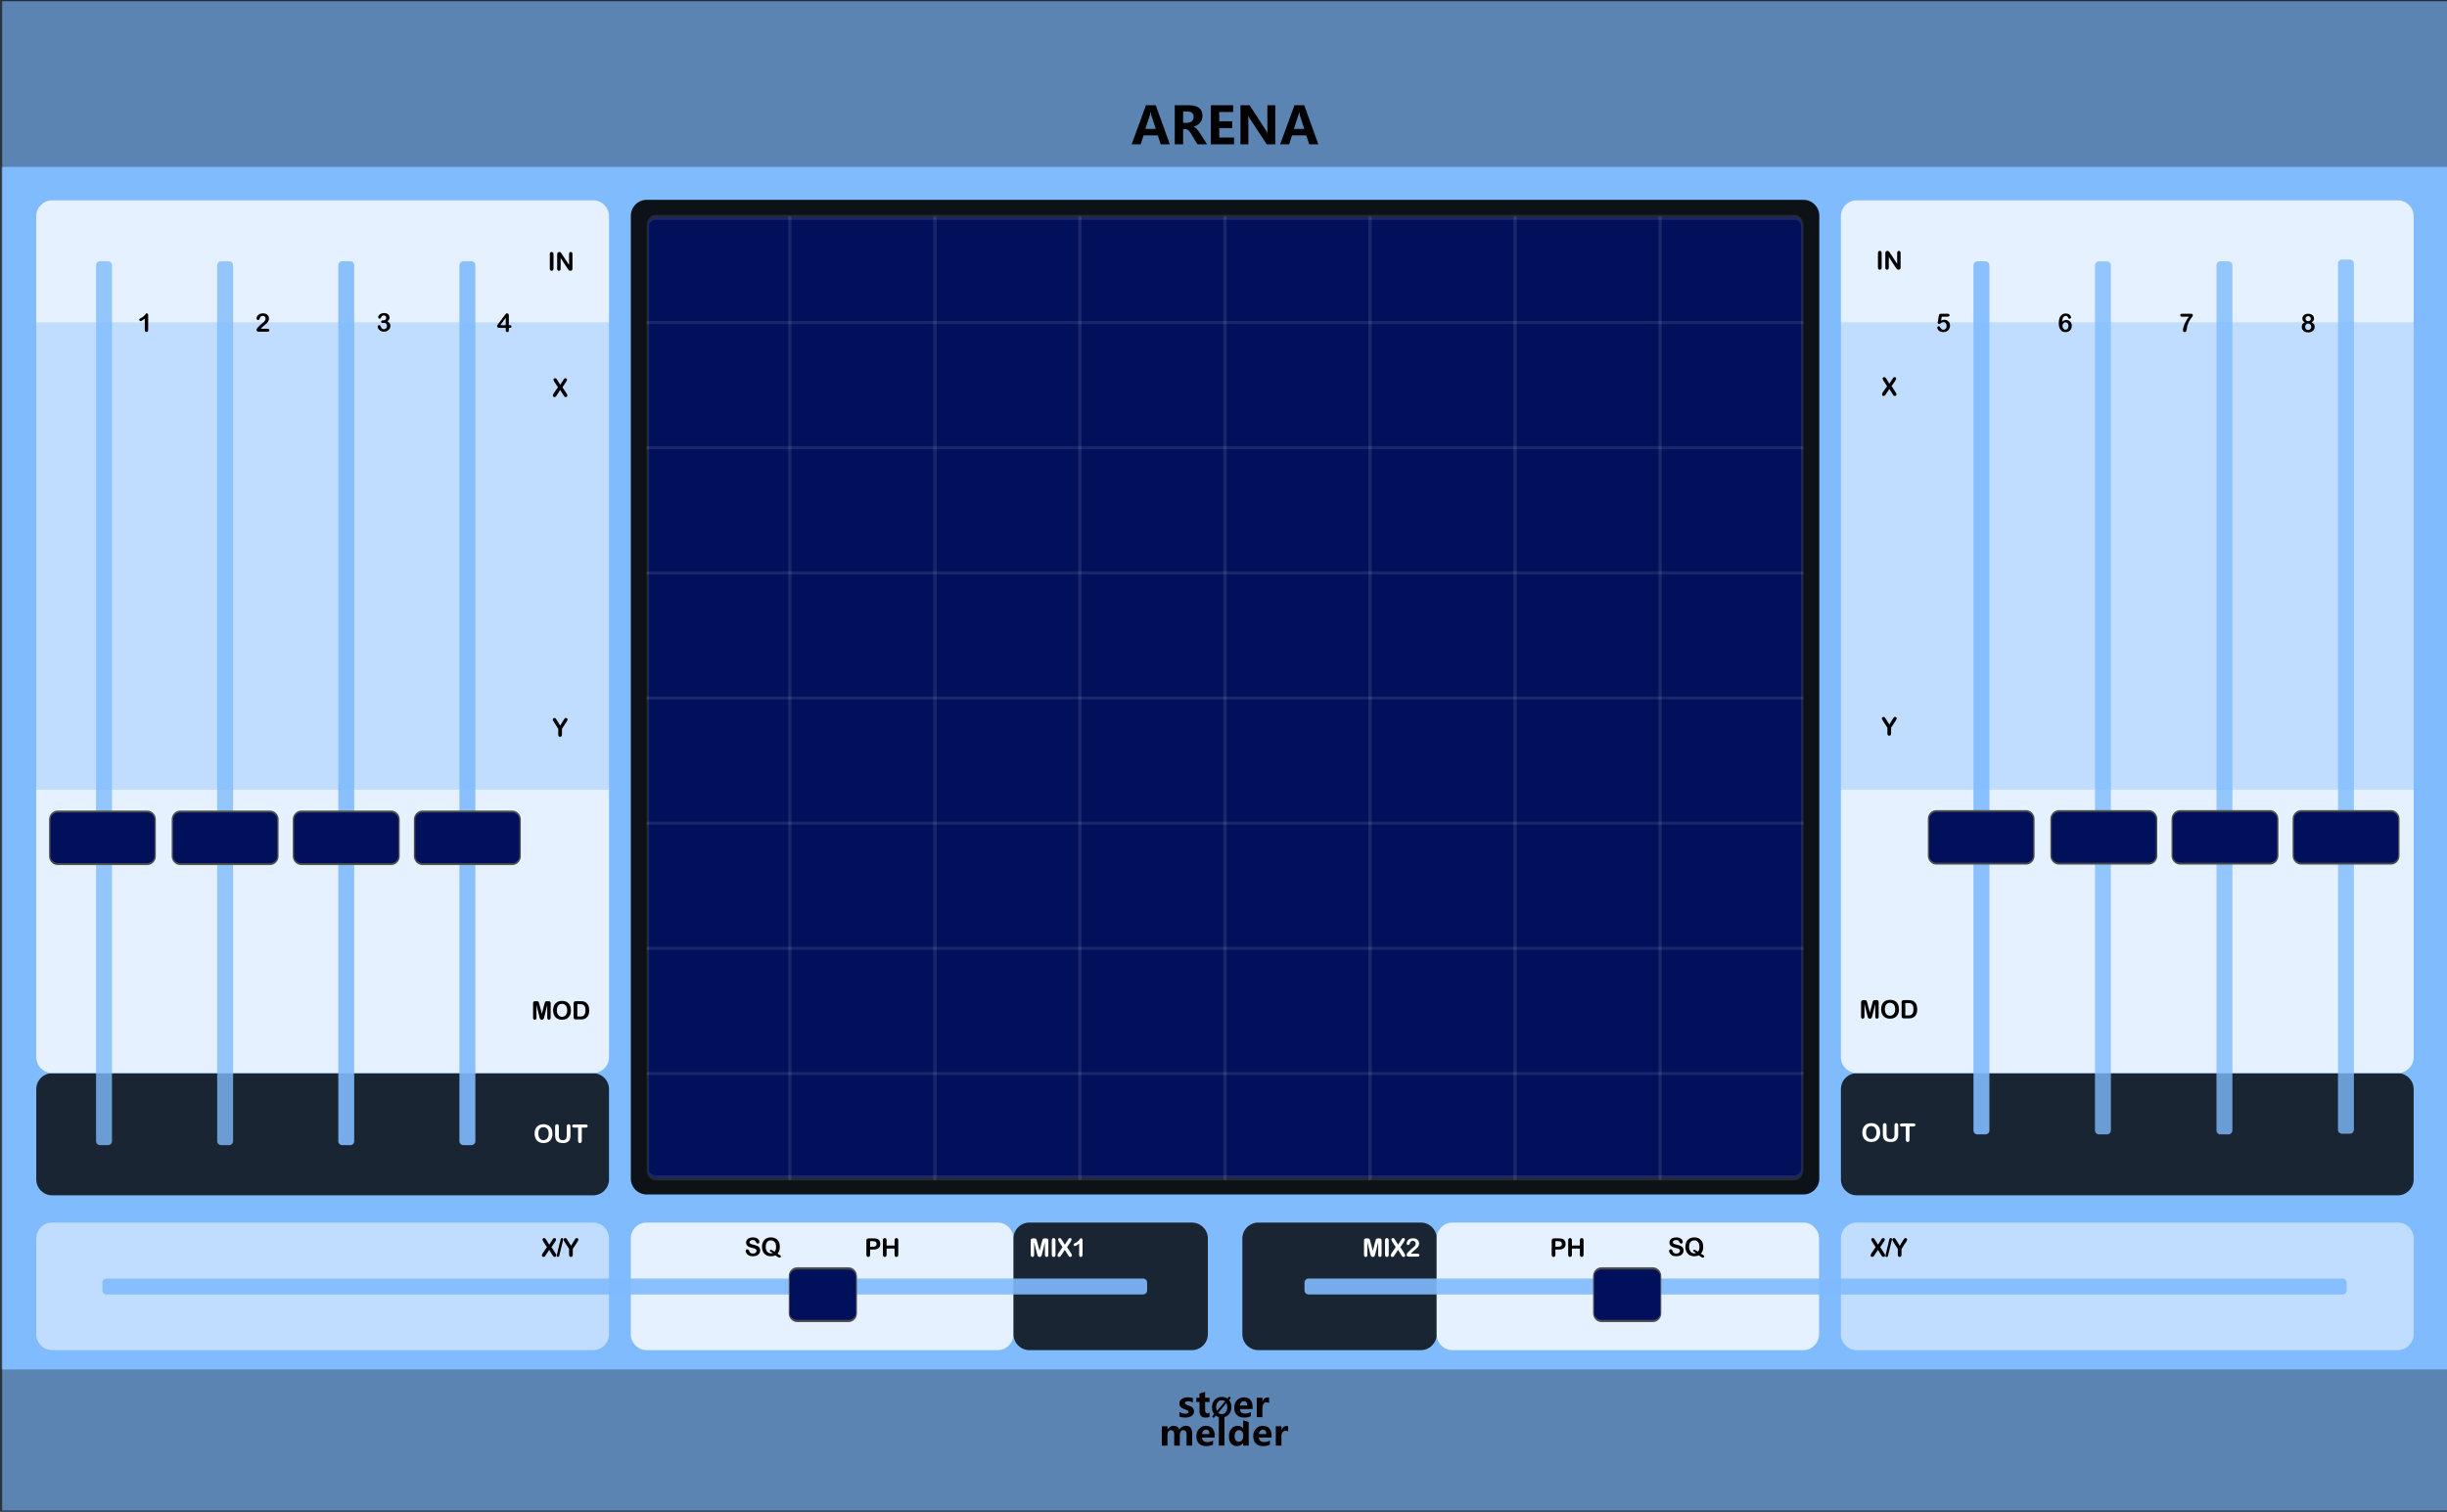 <?xml version="1.0" encoding="UTF-8" standalone="no"?>
<!DOCTYPE svg PUBLIC "-//W3C//DTD SVG 1.1//EN" "http://www.w3.org/Graphics/SVG/1.1/DTD/svg11.dtd">
<svg width="100%" height="100%" viewBox="0 0 615 380" version="1.1" xmlns="http://www.w3.org/2000/svg" xmlns:xlink="http://www.w3.org/1999/xlink" xml:space="preserve" xmlns:serif="http://www.serif.com/" style="fill-rule:evenodd;clip-rule:evenodd;stroke-linecap:round;stroke-linejoin:round;stroke-miterlimit:1.5;">
    <rect x="0" y="0" width="615" height="380" fill="#808080" stroke="none"/>
    <g id="panel" transform="matrix(0.835,0,0,1.043,-803.837,250.623)">
        <g transform="matrix(12.28,0,0,0.959,963,-240.235)">
            <rect x="0" y="0" width="60" height="380" style="fill:rgb(128,187,254);"/>
        </g>
        <g transform="matrix(1.198,0,0,0.959,1295.11,-205.504)">
            <g transform="matrix(13,0,0,13,6.754,0)">
                <path d="M0.744,0L0.568,0L0.511,-0.173L0.236,-0.173L0.181,0L0.006,0L0.283,-0.756L0.472,-0.756L0.744,0ZM0.473,-0.298L0.387,-0.56C0.382,-0.577 0.378,-0.599 0.375,-0.626L0.371,-0.626C0.369,-0.604 0.365,-0.583 0.358,-0.562L0.271,-0.298L0.473,-0.298Z" style="fill-rule:nonzero;"/>
            </g>
            <g transform="matrix(13,0,0,13,16.529,0)">
                <path d="M0.711,0L0.526,0L0.407,-0.197C0.383,-0.237 0.363,-0.264 0.347,-0.275C0.332,-0.287 0.315,-0.293 0.297,-0.293L0.249,-0.293L0.249,0L0.087,0L0.087,-0.756L0.353,-0.756C0.533,-0.756 0.623,-0.688 0.623,-0.551C0.623,-0.5 0.608,-0.456 0.577,-0.419C0.547,-0.382 0.506,-0.356 0.453,-0.341L0.453,-0.339C0.488,-0.328 0.527,-0.289 0.569,-0.224L0.711,0ZM0.249,-0.634L0.249,-0.416L0.328,-0.416C0.365,-0.416 0.396,-0.427 0.419,-0.449C0.442,-0.471 0.453,-0.498 0.453,-0.531C0.453,-0.6 0.412,-0.634 0.331,-0.634L0.249,-0.634Z" style="fill-rule:nonzero;"/>
            </g>
            <g transform="matrix(13,0,0,13,25.607,0)">
                <path d="M0.535,0L0.087,0L0.087,-0.756L0.518,-0.756L0.518,-0.625L0.249,-0.625L0.249,-0.446L0.499,-0.446L0.499,-0.315L0.249,-0.315L0.249,-0.132L0.535,-0.132L0.535,0Z" style="fill-rule:nonzero;"/>
            </g>
            <g transform="matrix(13,0,0,13,33.04,0)">
                <path d="M0.76,0L0.595,0L0.274,-0.489C0.258,-0.515 0.246,-0.535 0.238,-0.551L0.236,-0.551C0.239,-0.525 0.24,-0.485 0.24,-0.43L0.24,0L0.087,0L0.087,-0.756L0.263,-0.756L0.572,-0.281C0.592,-0.249 0.605,-0.229 0.609,-0.221L0.612,-0.221C0.609,-0.239 0.607,-0.274 0.607,-0.325L0.607,-0.756L0.76,-0.756L0.76,0Z" style="fill-rule:nonzero;"/>
            </g>
            <g transform="matrix(13,0,0,13,44.065,0)">
                <path d="M0.744,0L0.568,0L0.511,-0.173L0.236,-0.173L0.181,0L0.006,0L0.283,-0.756L0.472,-0.756L0.744,0ZM0.473,-0.298L0.387,-0.56C0.382,-0.577 0.378,-0.599 0.375,-0.626L0.371,-0.626C0.369,-0.604 0.365,-0.583 0.358,-0.562L0.271,-0.298L0.473,-0.298Z" style="fill-rule:nonzero;"/>
            </g>
        </g>
        <g transform="matrix(1,0,0,1,341.293,0)">
            <g transform="matrix(1.198,0,0,0.959,893.633,-224.914)">
                <g transform="matrix(9,0,0,9,64.006,347.267)">
                    <path d="M0.919,0L0.762,0L0.762,-0.308C0.762,-0.391 0.732,-0.432 0.671,-0.432C0.643,-0.432 0.62,-0.42 0.602,-0.395C0.583,-0.369 0.574,-0.339 0.574,-0.303L0.574,0L0.417,0L0.417,-0.312C0.417,-0.392 0.387,-0.432 0.327,-0.432C0.298,-0.432 0.274,-0.42 0.256,-0.396C0.238,-0.372 0.229,-0.341 0.229,-0.301L0.229,0L0.072,0L0.072,-0.54L0.229,-0.54L0.229,-0.456L0.231,-0.456C0.25,-0.486 0.275,-0.51 0.307,-0.528C0.338,-0.545 0.371,-0.553 0.405,-0.553C0.481,-0.553 0.533,-0.519 0.561,-0.451C0.603,-0.519 0.663,-0.553 0.743,-0.553C0.86,-0.553 0.919,-0.481 0.919,-0.335L0.919,0Z" style="fill:rgb(10,1,1);fill-rule:nonzero;"/>
                </g>
                <g transform="matrix(9,0,0,9,72.978,347.267)">
                    <path d="M0.551,-0.226L0.196,-0.226C0.201,-0.142 0.252,-0.1 0.347,-0.1C0.407,-0.1 0.459,-0.115 0.505,-0.144L0.505,-0.028C0.456,-0.001 0.391,0.013 0.312,0.013C0.226,0.013 0.159,-0.011 0.111,-0.06C0.063,-0.108 0.04,-0.176 0.04,-0.262C0.04,-0.348 0.065,-0.419 0.116,-0.472C0.167,-0.526 0.23,-0.553 0.307,-0.553C0.384,-0.553 0.443,-0.53 0.487,-0.484C0.53,-0.437 0.551,-0.374 0.551,-0.292L0.551,-0.226ZM0.404,-0.324C0.404,-0.405 0.372,-0.445 0.306,-0.445C0.279,-0.445 0.255,-0.434 0.234,-0.412C0.214,-0.39 0.201,-0.361 0.195,-0.324L0.404,-0.324Z" style="fill:rgb(10,1,1);fill-rule:nonzero;"/>
                </g>
                <g transform="matrix(9,0,0,9,78.351,347.267)">
                    <rect x="0.069" y="-0.799" width="0.157" height="0.799" style="fill:rgb(10,1,1);fill-rule:nonzero;"/>
                </g>
                <g transform="matrix(9,0,0,9,81.149,347.267)">
                    <path d="M0.593,0L0.436,0L0.436,-0.076L0.433,-0.076C0.395,-0.017 0.339,0.013 0.264,0.013C0.195,0.013 0.141,-0.011 0.1,-0.06C0.06,-0.108 0.04,-0.174 0.04,-0.258C0.04,-0.346 0.062,-0.418 0.108,-0.472C0.153,-0.526 0.212,-0.553 0.286,-0.553C0.356,-0.553 0.405,-0.528 0.433,-0.477L0.436,-0.477L0.438,-0.707L0.593,-0.658L0.593,0ZM0.438,-0.306C0.438,-0.342 0.427,-0.372 0.405,-0.396C0.383,-0.42 0.356,-0.432 0.323,-0.432C0.284,-0.432 0.254,-0.417 0.232,-0.386C0.21,-0.356 0.199,-0.315 0.199,-0.263C0.199,-0.213 0.21,-0.175 0.231,-0.148C0.252,-0.121 0.281,-0.108 0.318,-0.108C0.353,-0.108 0.382,-0.122 0.404,-0.15C0.427,-0.179 0.438,-0.215 0.438,-0.261L0.438,-0.306Z" style="fill:rgb(10,1,1);fill-rule:nonzero;"/>
                </g>
                <g transform="matrix(9,0,0,9,87.265,347.267)">
                    <path d="M0.551,-0.226L0.196,-0.226C0.201,-0.142 0.252,-0.1 0.347,-0.1C0.407,-0.1 0.459,-0.115 0.505,-0.144L0.505,-0.028C0.456,-0.001 0.391,0.013 0.312,0.013C0.226,0.013 0.159,-0.011 0.111,-0.06C0.063,-0.108 0.04,-0.176 0.04,-0.262C0.04,-0.348 0.065,-0.419 0.116,-0.472C0.167,-0.526 0.23,-0.553 0.307,-0.553C0.384,-0.553 0.443,-0.53 0.487,-0.484C0.53,-0.437 0.551,-0.374 0.551,-0.292L0.551,-0.226ZM0.404,-0.324C0.404,-0.405 0.372,-0.445 0.306,-0.445C0.279,-0.445 0.255,-0.434 0.234,-0.412C0.214,-0.39 0.201,-0.361 0.195,-0.324L0.404,-0.324Z" style="fill:rgb(10,1,1);fill-rule:nonzero;"/>
                </g>
                <g transform="matrix(9,0,0,9,92.639,347.267)">
                    <path d="M0.416,-0.397C0.397,-0.408 0.374,-0.414 0.346,-0.414C0.31,-0.414 0.282,-0.4 0.261,-0.373C0.24,-0.345 0.229,-0.308 0.229,-0.26L0.229,0L0.072,0L0.072,-0.54L0.229,-0.54L0.229,-0.438L0.231,-0.438C0.257,-0.512 0.305,-0.549 0.374,-0.549C0.392,-0.549 0.406,-0.547 0.416,-0.543L0.416,-0.397Z" style="fill:rgb(10,1,1);fill-rule:nonzero;"/>
                </g>
            </g>
            <g transform="matrix(1.198,0,0,0.959,893.495,-231.786)">
                <g transform="matrix(9,0,0,9,68.666,347.267)">
                    <path d="M0.058,-0.145C0.112,-0.112 0.165,-0.096 0.216,-0.096C0.281,-0.096 0.314,-0.113 0.314,-0.148C0.314,-0.173 0.287,-0.193 0.233,-0.21C0.166,-0.231 0.12,-0.254 0.095,-0.28C0.07,-0.305 0.058,-0.34 0.058,-0.383C0.058,-0.436 0.079,-0.478 0.122,-0.508C0.165,-0.538 0.221,-0.553 0.291,-0.553C0.34,-0.553 0.388,-0.546 0.434,-0.531L0.434,-0.407C0.392,-0.432 0.346,-0.444 0.295,-0.444C0.27,-0.444 0.25,-0.44 0.235,-0.431C0.22,-0.422 0.212,-0.41 0.212,-0.396C0.212,-0.371 0.235,-0.351 0.28,-0.335C0.329,-0.319 0.366,-0.304 0.39,-0.291C0.415,-0.278 0.434,-0.26 0.447,-0.238C0.459,-0.216 0.466,-0.191 0.466,-0.163C0.466,-0.107 0.444,-0.064 0.399,-0.033C0.354,-0.002 0.295,0.013 0.22,0.013C0.162,0.013 0.107,0.004 0.058,-0.015L0.058,-0.145Z" style="fill:rgb(10,1,1);fill-rule:nonzero;"/>
                </g>
                <g transform="matrix(9,0,0,9,73.244,347.267)">
                    <path d="M0.39,-0.006C0.366,0.007 0.33,0.013 0.282,0.013C0.167,0.013 0.11,-0.047 0.11,-0.167L0.11,-0.422L0.021,-0.422L0.021,-0.54L0.11,-0.54L0.11,-0.659L0.267,-0.704L0.267,-0.54L0.39,-0.54L0.39,-0.422L0.267,-0.422L0.267,-0.195C0.267,-0.137 0.289,-0.108 0.335,-0.108C0.353,-0.108 0.371,-0.114 0.39,-0.124L0.39,-0.006Z" style="fill:rgb(10,1,1);fill-rule:nonzero;"/>
                </g>
                <g transform="matrix(6.6,0,0,6.6,77.105,347.267)">
                    <path d="M0.106,0.032L0.043,-0.021L0.122,-0.115C0.067,-0.183 0.04,-0.268 0.04,-0.368C0.04,-0.487 0.075,-0.584 0.144,-0.658C0.213,-0.732 0.305,-0.769 0.418,-0.769C0.5,-0.769 0.571,-0.748 0.63,-0.706L0.698,-0.785L0.761,-0.733L0.689,-0.65C0.748,-0.581 0.778,-0.493 0.778,-0.384C0.778,-0.266 0.743,-0.17 0.674,-0.097C0.605,-0.023 0.516,0.013 0.406,0.013C0.32,0.013 0.246,-0.011 0.182,-0.059L0.106,0.032ZM0.54,-0.6C0.506,-0.628 0.463,-0.642 0.413,-0.642C0.349,-0.642 0.297,-0.617 0.258,-0.569C0.218,-0.52 0.199,-0.455 0.199,-0.375C0.199,-0.319 0.208,-0.273 0.227,-0.234L0.54,-0.6ZM0.275,-0.165C0.311,-0.131 0.356,-0.114 0.409,-0.114C0.473,-0.114 0.524,-0.137 0.563,-0.184C0.601,-0.231 0.62,-0.294 0.62,-0.374C0.62,-0.435 0.61,-0.488 0.588,-0.533L0.275,-0.165Z" style="fill-rule:nonzero;"/>
                </g>
                <g transform="matrix(9,0,0,9,82.605,347.267)">
                    <path d="M0.551,-0.226L0.196,-0.226C0.201,-0.142 0.252,-0.1 0.347,-0.1C0.407,-0.1 0.459,-0.115 0.505,-0.144L0.505,-0.028C0.456,-0.001 0.391,0.013 0.312,0.013C0.226,0.013 0.159,-0.011 0.111,-0.06C0.063,-0.108 0.04,-0.176 0.04,-0.262C0.04,-0.348 0.065,-0.419 0.116,-0.472C0.167,-0.526 0.23,-0.553 0.307,-0.553C0.384,-0.553 0.443,-0.53 0.487,-0.484C0.53,-0.437 0.551,-0.374 0.551,-0.292L0.551,-0.226ZM0.404,-0.324C0.404,-0.405 0.372,-0.445 0.306,-0.445C0.279,-0.445 0.255,-0.434 0.234,-0.412C0.214,-0.39 0.201,-0.361 0.195,-0.324L0.404,-0.324Z" style="fill:rgb(10,1,1);fill-rule:nonzero;"/>
                </g>
                <g transform="matrix(9,0,0,9,87.979,347.267)">
                    <path d="M0.416,-0.397C0.397,-0.408 0.374,-0.414 0.346,-0.414C0.31,-0.414 0.282,-0.4 0.261,-0.373C0.24,-0.345 0.229,-0.308 0.229,-0.26L0.229,0L0.072,0L0.072,-0.54L0.229,-0.54L0.229,-0.438L0.231,-0.438C0.257,-0.512 0.305,-0.549 0.374,-0.549C0.392,-0.549 0.406,-0.547 0.416,-0.543L0.416,-0.397Z" style="fill:rgb(10,1,1);fill-rule:nonzero;"/>
                </g>
            </g>
        </g>
        <g transform="matrix(4.357,0,0,2.035,1093.86,-617.315)">
            <rect x="-30.034" y="347.456" width="169.102" height="16.91" style="fill:rgb(4,4,4);fill-opacity:0.3;"/>
        </g>
        <g transform="matrix(4.357,0,0,2.386,1093.86,-1069.43)">
            <rect x="-30.034" y="347.456" width="169.102" height="16.91" style="fill:rgb(4,4,4);fill-opacity:0.3;"/>
        </g>
        <g transform="matrix(32.896,0,0,25.566,-266.911,-292.473)">
            <rect x="37.388" y="2.043" width="22.397" height="14.247" style="fill:none;stroke:black;stroke-opacity:0.6;stroke-width:0.02px;"/>
        </g>
        <g transform="matrix(2.534,0,0,1.148,1503.84,-10.994)">
            <path d="M73.138,60.263C73.138,58.42 72.29,56.924 71.246,56.924L6.998,56.924C5.954,56.924 5.107,58.42 5.107,60.263L5.107,80.364C5.107,82.208 5.954,83.704 6.998,83.704L71.246,83.704C72.29,83.704 73.138,82.208 73.138,80.364L73.138,60.263Z" style="fill:white;fill-opacity:0.5;"/>
        </g>
        <g transform="matrix(1.198,-1.2326e-32,0,0.959,1481.84,12.801)">
            <g transform="matrix(6.4,0,0,6.4,36.534,51.892)">
                <path d="M0.052,-0.139L0.212,-0.373L0.077,-0.581C0.064,-0.601 0.055,-0.619 0.049,-0.633C0.042,-0.648 0.039,-0.661 0.039,-0.675C0.039,-0.688 0.045,-0.701 0.057,-0.712C0.07,-0.723 0.084,-0.728 0.102,-0.728C0.122,-0.728 0.138,-0.722 0.149,-0.71C0.16,-0.698 0.176,-0.676 0.196,-0.644L0.303,-0.47L0.418,-0.644C0.427,-0.659 0.435,-0.671 0.442,-0.682C0.449,-0.692 0.455,-0.701 0.461,-0.708C0.468,-0.714 0.475,-0.719 0.482,-0.723C0.49,-0.726 0.499,-0.728 0.509,-0.728C0.527,-0.728 0.542,-0.723 0.553,-0.712C0.565,-0.701 0.571,-0.688 0.571,-0.673C0.571,-0.651 0.558,-0.621 0.533,-0.584L0.392,-0.373L0.544,-0.139C0.558,-0.119 0.568,-0.102 0.574,-0.088C0.58,-0.075 0.583,-0.062 0.583,-0.05C0.583,-0.038 0.58,-0.028 0.575,-0.019C0.569,-0.009 0.561,-0.002 0.551,0.004C0.541,0.009 0.53,0.012 0.517,0.012C0.503,0.012 0.492,0.009 0.482,0.004C0.473,-0.002 0.465,-0.009 0.459,-0.018C0.454,-0.026 0.443,-0.042 0.427,-0.067L0.301,-0.265L0.167,-0.061C0.157,-0.045 0.149,-0.033 0.145,-0.027C0.14,-0.02 0.135,-0.014 0.129,-0.008C0.123,-0.002 0.115,0.003 0.107,0.007C0.098,0.01 0.089,0.012 0.077,0.012C0.06,0.012 0.045,0.007 0.033,-0.004C0.022,-0.015 0.016,-0.03 0.016,-0.051C0.016,-0.075 0.028,-0.104 0.052,-0.139Z" style="fill-rule:nonzero;"/>
            </g>
            <g transform="matrix(6.4,0,0,6.4,40.272,51.892)">
                <path d="M0.258,-0.629L0.121,-0.066C0.117,-0.047 0.113,-0.033 0.109,-0.022C0.106,-0.011 0.101,-0.003 0.094,0.003C0.087,0.009 0.076,0.012 0.063,0.012C0.03,0.012 0.013,-0.002 0.013,-0.031C0.013,-0.038 0.016,-0.057 0.023,-0.087L0.159,-0.65C0.166,-0.68 0.173,-0.7 0.18,-0.711C0.186,-0.722 0.199,-0.728 0.218,-0.728C0.234,-0.728 0.247,-0.724 0.255,-0.716C0.264,-0.708 0.268,-0.698 0.268,-0.684C0.268,-0.674 0.265,-0.656 0.258,-0.629Z" style="fill-rule:nonzero;"/>
            </g>
            <g transform="matrix(6.4,0,0,6.4,41.94,51.892)">
                <path d="M0.238,-0.076L0.238,-0.303L0.063,-0.574C0.048,-0.599 0.037,-0.618 0.031,-0.631C0.024,-0.645 0.021,-0.657 0.021,-0.667C0.021,-0.684 0.027,-0.698 0.04,-0.71C0.053,-0.722 0.069,-0.728 0.088,-0.728C0.108,-0.728 0.123,-0.722 0.133,-0.711C0.143,-0.7 0.159,-0.678 0.179,-0.644L0.313,-0.427L0.448,-0.644C0.456,-0.657 0.463,-0.669 0.469,-0.678C0.474,-0.687 0.48,-0.695 0.487,-0.703C0.494,-0.711 0.501,-0.717 0.509,-0.722C0.517,-0.726 0.527,-0.728 0.539,-0.728C0.557,-0.728 0.573,-0.722 0.585,-0.71C0.597,-0.698 0.603,-0.685 0.603,-0.669C0.603,-0.656 0.6,-0.644 0.594,-0.631C0.588,-0.618 0.577,-0.601 0.562,-0.578L0.383,-0.303L0.383,-0.076C0.383,-0.047 0.376,-0.024 0.362,-0.01C0.349,0.005 0.331,0.012 0.31,0.012C0.289,0.012 0.271,0.005 0.258,-0.01C0.244,-0.024 0.238,-0.046 0.238,-0.076Z" style="fill-rule:nonzero;"/>
            </g>
        </g>
        <g transform="matrix(0.86,0,0,1.148,1332.23,-10.994)">
            <path d="M73.138,60.263C73.138,58.42 70.639,56.924 67.562,56.924L10.682,56.924C7.605,56.924 5.107,58.42 5.107,60.263L5.107,80.364C5.107,82.208 7.605,83.704 10.682,83.704L67.562,83.704C70.639,83.704 73.138,82.208 73.138,80.364L73.138,60.263Z" style="fill-opacity:0.8;"/>
        </g>
        <g transform="matrix(2.534,0,0,1.099,960.653,-44.198)">
            <path d="M73.138,60.413C73.138,58.487 72.29,56.924 71.246,56.924L6.998,56.924C5.954,56.924 5.107,58.487 5.107,60.413L5.107,80.215C5.107,82.14 5.954,83.704 6.998,83.704L71.246,83.704C72.29,83.704 73.138,82.14 73.138,80.215L73.138,60.413Z" style="fill-opacity:0.8;"/>
        </g>
        <g transform="matrix(2.534,0,0,1.099,1503.84,-44.198)">
            <path d="M73.138,60.413C73.138,58.487 72.29,56.924 71.246,56.924L6.998,56.924C5.954,56.924 5.107,58.487 5.107,60.413L5.107,80.215C5.107,82.14 5.954,83.704 6.998,83.704L71.246,83.704C72.29,83.704 73.138,82.14 73.138,80.215L73.138,60.413Z" style="fill-opacity:0.8;"/>
        </g>
        <g transform="matrix(1.198,-1.2326e-32,0,0.959,1332.04,12.801)">
            <g transform="matrix(6.4,0,0,6.4,33.928,51.892)">
                <path d="M0.32,-0.108L0.205,-0.564L0.205,-0.07C0.205,-0.042 0.199,-0.022 0.187,-0.008C0.175,0.005 0.158,0.012 0.138,0.012C0.119,0.012 0.103,0.005 0.09,-0.008C0.078,-0.022 0.072,-0.042 0.072,-0.07L0.072,-0.636C0.072,-0.667 0.08,-0.689 0.096,-0.699C0.112,-0.71 0.134,-0.716 0.162,-0.716L0.207,-0.716C0.234,-0.716 0.254,-0.713 0.266,-0.708C0.278,-0.704 0.287,-0.695 0.293,-0.682C0.299,-0.669 0.306,-0.649 0.313,-0.62L0.417,-0.228L0.521,-0.62C0.528,-0.649 0.535,-0.669 0.541,-0.682C0.547,-0.695 0.556,-0.704 0.568,-0.708C0.58,-0.713 0.6,-0.716 0.627,-0.716L0.672,-0.716C0.7,-0.716 0.722,-0.71 0.738,-0.699C0.754,-0.689 0.762,-0.667 0.762,-0.636L0.762,-0.07C0.762,-0.042 0.756,-0.022 0.744,-0.008C0.732,0.005 0.715,0.012 0.695,0.012C0.676,0.012 0.66,0.005 0.647,-0.008C0.635,-0.022 0.629,-0.042 0.629,-0.07L0.629,-0.564L0.514,-0.108C0.507,-0.078 0.501,-0.057 0.496,-0.043C0.491,-0.029 0.482,-0.016 0.47,-0.005C0.457,0.007 0.439,0.012 0.417,0.012C0.4,0.012 0.386,0.009 0.374,0.001C0.362,-0.006 0.353,-0.015 0.347,-0.027C0.34,-0.038 0.335,-0.051 0.331,-0.065C0.328,-0.079 0.324,-0.093 0.32,-0.108Z" style="fill:white;fill-rule:nonzero;"/>
            </g>
            <g transform="matrix(6.4,0,0,6.4,39.131,51.892)">
                <path d="M0.084,-0.076L0.084,-0.64C0.084,-0.669 0.091,-0.691 0.104,-0.706C0.117,-0.721 0.135,-0.728 0.156,-0.728C0.178,-0.728 0.195,-0.721 0.209,-0.706C0.222,-0.692 0.229,-0.67 0.229,-0.64L0.229,-0.076C0.229,-0.047 0.222,-0.024 0.209,-0.01C0.195,0.005 0.178,0.012 0.156,0.012C0.135,0.012 0.118,0.005 0.104,-0.01C0.091,-0.025 0.084,-0.047 0.084,-0.076Z" style="fill:white;fill-rule:nonzero;"/>
            </g>
            <g transform="matrix(6.4,0,0,6.4,41.006,51.892)">
                <path d="M0.052,-0.139L0.212,-0.373L0.077,-0.581C0.064,-0.601 0.055,-0.619 0.049,-0.633C0.042,-0.648 0.039,-0.661 0.039,-0.675C0.039,-0.688 0.045,-0.701 0.057,-0.712C0.07,-0.723 0.084,-0.728 0.102,-0.728C0.122,-0.728 0.138,-0.722 0.149,-0.71C0.16,-0.698 0.176,-0.676 0.196,-0.644L0.303,-0.47L0.418,-0.644C0.427,-0.659 0.435,-0.671 0.442,-0.682C0.449,-0.692 0.455,-0.701 0.461,-0.708C0.468,-0.714 0.475,-0.719 0.482,-0.723C0.49,-0.726 0.499,-0.728 0.509,-0.728C0.527,-0.728 0.542,-0.723 0.553,-0.712C0.565,-0.701 0.571,-0.688 0.571,-0.673C0.571,-0.651 0.558,-0.621 0.533,-0.584L0.392,-0.373L0.544,-0.139C0.558,-0.119 0.568,-0.102 0.574,-0.088C0.58,-0.075 0.583,-0.062 0.583,-0.05C0.583,-0.038 0.58,-0.028 0.575,-0.019C0.569,-0.009 0.561,-0.002 0.551,0.004C0.541,0.009 0.53,0.012 0.517,0.012C0.503,0.012 0.492,0.009 0.482,0.004C0.473,-0.002 0.465,-0.009 0.459,-0.018C0.454,-0.026 0.443,-0.042 0.427,-0.067L0.301,-0.265L0.167,-0.061C0.157,-0.045 0.149,-0.033 0.145,-0.027C0.14,-0.02 0.135,-0.014 0.129,-0.008C0.123,-0.002 0.115,0.003 0.107,0.007C0.098,0.01 0.089,0.012 0.077,0.012C0.06,0.012 0.045,0.007 0.033,-0.004C0.022,-0.015 0.016,-0.03 0.016,-0.051C0.016,-0.075 0.028,-0.104 0.052,-0.139Z" style="fill:white;fill-rule:nonzero;"/>
            </g>
            <g transform="matrix(6.4,0,0,6.4,44.744,51.892)">
                <path d="M0.223,-0.115L0.478,-0.115C0.503,-0.115 0.523,-0.11 0.536,-0.1C0.549,-0.089 0.556,-0.075 0.556,-0.057C0.556,-0.041 0.551,-0.028 0.54,-0.017C0.53,-0.006 0.514,0 0.492,0L0.133,0C0.108,0 0.089,-0.007 0.076,-0.02C0.062,-0.034 0.055,-0.05 0.055,-0.068C0.055,-0.08 0.06,-0.095 0.068,-0.115C0.077,-0.134 0.087,-0.149 0.097,-0.16C0.14,-0.205 0.18,-0.244 0.214,-0.276C0.249,-0.308 0.274,-0.329 0.289,-0.339C0.316,-0.358 0.338,-0.377 0.356,-0.396C0.373,-0.415 0.387,-0.434 0.396,-0.454C0.406,-0.474 0.41,-0.494 0.41,-0.513C0.41,-0.534 0.405,-0.553 0.395,-0.569C0.385,-0.586 0.372,-0.598 0.355,-0.607C0.338,-0.617 0.319,-0.621 0.299,-0.621C0.256,-0.621 0.223,-0.602 0.198,-0.565C0.195,-0.56 0.19,-0.547 0.182,-0.525C0.174,-0.503 0.166,-0.486 0.156,-0.475C0.146,-0.463 0.132,-0.457 0.114,-0.457C0.097,-0.457 0.084,-0.462 0.073,-0.473C0.063,-0.484 0.057,-0.499 0.057,-0.517C0.057,-0.54 0.062,-0.563 0.072,-0.587C0.082,-0.612 0.097,-0.634 0.117,-0.654C0.137,-0.674 0.163,-0.69 0.194,-0.702C0.224,-0.714 0.26,-0.72 0.302,-0.72C0.352,-0.72 0.394,-0.712 0.429,-0.697C0.452,-0.686 0.472,-0.672 0.489,-0.654C0.507,-0.636 0.52,-0.615 0.53,-0.591C0.539,-0.567 0.544,-0.542 0.544,-0.516C0.544,-0.476 0.534,-0.439 0.514,-0.406C0.494,-0.373 0.473,-0.347 0.453,-0.328C0.432,-0.31 0.397,-0.28 0.348,-0.24C0.299,-0.2 0.265,-0.169 0.247,-0.147C0.239,-0.138 0.231,-0.128 0.223,-0.115Z" style="fill:white;fill-rule:nonzero;"/>
            </g>
        </g>
        <g transform="matrix(1.198,-1.2326e-32,0,0.959,1082.03,-14.646)">
            <g transform="matrix(6.4,0,0,6.4,34.4,51.892)">
                <path d="M0.393,-0.728C0.467,-0.728 0.531,-0.713 0.584,-0.683C0.637,-0.653 0.678,-0.61 0.705,-0.554C0.732,-0.499 0.746,-0.434 0.746,-0.359C0.746,-0.304 0.739,-0.253 0.724,-0.208C0.709,-0.163 0.686,-0.124 0.656,-0.09C0.626,-0.057 0.59,-0.032 0.546,-0.014C0.502,0.003 0.452,0.012 0.396,0.012C0.34,0.012 0.29,0.003 0.246,-0.015C0.201,-0.033 0.164,-0.058 0.135,-0.091C0.105,-0.124 0.083,-0.164 0.068,-0.21C0.052,-0.256 0.045,-0.306 0.045,-0.36C0.045,-0.415 0.053,-0.465 0.069,-0.511C0.084,-0.557 0.107,-0.596 0.137,-0.628C0.167,-0.661 0.204,-0.685 0.247,-0.702C0.29,-0.719 0.338,-0.728 0.393,-0.728ZM0.599,-0.36C0.599,-0.412 0.591,-0.458 0.574,-0.496C0.557,-0.535 0.533,-0.564 0.501,-0.583C0.47,-0.603 0.434,-0.613 0.393,-0.613C0.364,-0.613 0.337,-0.607 0.313,-0.596C0.288,-0.586 0.267,-0.57 0.249,-0.549C0.232,-0.528 0.218,-0.501 0.207,-0.469C0.197,-0.437 0.192,-0.4 0.192,-0.36C0.192,-0.319 0.197,-0.282 0.207,-0.25C0.218,-0.217 0.232,-0.189 0.251,-0.168C0.269,-0.146 0.291,-0.13 0.315,-0.119C0.339,-0.108 0.366,-0.103 0.395,-0.103C0.432,-0.103 0.466,-0.112 0.497,-0.131C0.528,-0.149 0.553,-0.178 0.572,-0.217C0.59,-0.256 0.599,-0.303 0.599,-0.36Z" style="fill:white;fill-rule:nonzero;"/>
            </g>
            <g transform="matrix(6.4,0,0,6.4,39.34,51.892)">
                <path d="M0.079,-0.296L0.079,-0.64C0.079,-0.669 0.086,-0.691 0.099,-0.706C0.112,-0.721 0.129,-0.728 0.151,-0.728C0.173,-0.728 0.191,-0.721 0.204,-0.706C0.218,-0.691 0.224,-0.669 0.224,-0.64L0.224,-0.288C0.224,-0.248 0.229,-0.215 0.238,-0.188C0.247,-0.161 0.262,-0.14 0.285,-0.125C0.308,-0.11 0.34,-0.103 0.381,-0.103C0.438,-0.103 0.478,-0.118 0.501,-0.148C0.524,-0.178 0.536,-0.224 0.536,-0.285L0.536,-0.64C0.536,-0.67 0.543,-0.692 0.556,-0.706C0.569,-0.721 0.586,-0.728 0.608,-0.728C0.63,-0.728 0.647,-0.721 0.661,-0.706C0.674,-0.692 0.681,-0.67 0.681,-0.64L0.681,-0.296C0.681,-0.24 0.676,-0.193 0.665,-0.156C0.654,-0.118 0.633,-0.085 0.603,-0.057C0.577,-0.033 0.547,-0.015 0.512,-0.004C0.478,0.007 0.437,0.012 0.391,0.012C0.336,0.012 0.289,0.006 0.249,-0.006C0.209,-0.017 0.177,-0.036 0.152,-0.061C0.127,-0.086 0.108,-0.118 0.097,-0.156C0.085,-0.195 0.079,-0.242 0.079,-0.296Z" style="fill:white;fill-rule:nonzero;"/>
            </g>
            <g transform="matrix(6.4,0,0,6.4,44.075,51.892)">
                <path d="M0.543,-0.596L0.385,-0.596L0.385,-0.076C0.385,-0.046 0.378,-0.024 0.365,-0.01C0.351,0.005 0.334,0.012 0.313,0.012C0.292,0.012 0.274,0.005 0.26,-0.01C0.247,-0.024 0.24,-0.047 0.24,-0.076L0.24,-0.596L0.082,-0.596C0.057,-0.596 0.039,-0.602 0.027,-0.613C0.015,-0.623 0.009,-0.638 0.009,-0.656C0.009,-0.674 0.015,-0.689 0.028,-0.7C0.04,-0.71 0.058,-0.716 0.082,-0.716L0.543,-0.716C0.568,-0.716 0.587,-0.71 0.599,-0.699C0.611,-0.688 0.617,-0.674 0.617,-0.656C0.617,-0.638 0.611,-0.623 0.599,-0.613C0.586,-0.602 0.568,-0.596 0.543,-0.596Z" style="fill:white;fill-rule:nonzero;"/>
            </g>
        </g>
        <g transform="matrix(1.198,-1.2326e-32,0,0.959,1481.67,-14.905)">
            <g transform="matrix(6.4,0,0,6.4,34.4,51.892)">
                <path d="M0.393,-0.728C0.467,-0.728 0.531,-0.713 0.584,-0.683C0.637,-0.653 0.678,-0.61 0.705,-0.554C0.732,-0.499 0.746,-0.434 0.746,-0.359C0.746,-0.304 0.739,-0.253 0.724,-0.208C0.709,-0.163 0.686,-0.124 0.656,-0.09C0.626,-0.057 0.59,-0.032 0.546,-0.014C0.502,0.003 0.452,0.012 0.396,0.012C0.34,0.012 0.29,0.003 0.246,-0.015C0.201,-0.033 0.164,-0.058 0.135,-0.091C0.105,-0.124 0.083,-0.164 0.068,-0.21C0.052,-0.256 0.045,-0.306 0.045,-0.36C0.045,-0.415 0.053,-0.465 0.069,-0.511C0.084,-0.557 0.107,-0.596 0.137,-0.628C0.167,-0.661 0.204,-0.685 0.247,-0.702C0.29,-0.719 0.338,-0.728 0.393,-0.728ZM0.599,-0.36C0.599,-0.412 0.591,-0.458 0.574,-0.496C0.557,-0.535 0.533,-0.564 0.501,-0.583C0.47,-0.603 0.434,-0.613 0.393,-0.613C0.364,-0.613 0.337,-0.607 0.313,-0.596C0.288,-0.586 0.267,-0.57 0.249,-0.549C0.232,-0.528 0.218,-0.501 0.207,-0.469C0.197,-0.437 0.192,-0.4 0.192,-0.36C0.192,-0.319 0.197,-0.282 0.207,-0.25C0.218,-0.217 0.232,-0.189 0.251,-0.168C0.269,-0.146 0.291,-0.13 0.315,-0.119C0.339,-0.108 0.366,-0.103 0.395,-0.103C0.432,-0.103 0.466,-0.112 0.497,-0.131C0.528,-0.149 0.553,-0.178 0.572,-0.217C0.59,-0.256 0.599,-0.303 0.599,-0.36Z" style="fill:white;fill-rule:nonzero;"/>
            </g>
            <g transform="matrix(6.4,0,0,6.4,39.34,51.892)">
                <path d="M0.079,-0.296L0.079,-0.64C0.079,-0.669 0.086,-0.691 0.099,-0.706C0.112,-0.721 0.129,-0.728 0.151,-0.728C0.173,-0.728 0.191,-0.721 0.204,-0.706C0.218,-0.691 0.224,-0.669 0.224,-0.64L0.224,-0.288C0.224,-0.248 0.229,-0.215 0.238,-0.188C0.247,-0.161 0.262,-0.14 0.285,-0.125C0.308,-0.11 0.34,-0.103 0.381,-0.103C0.438,-0.103 0.478,-0.118 0.501,-0.148C0.524,-0.178 0.536,-0.224 0.536,-0.285L0.536,-0.64C0.536,-0.67 0.543,-0.692 0.556,-0.706C0.569,-0.721 0.586,-0.728 0.608,-0.728C0.63,-0.728 0.647,-0.721 0.661,-0.706C0.674,-0.692 0.681,-0.67 0.681,-0.64L0.681,-0.296C0.681,-0.24 0.676,-0.193 0.665,-0.156C0.654,-0.118 0.633,-0.085 0.603,-0.057C0.577,-0.033 0.547,-0.015 0.512,-0.004C0.478,0.007 0.437,0.012 0.391,0.012C0.336,0.012 0.289,0.006 0.249,-0.006C0.209,-0.017 0.177,-0.036 0.152,-0.061C0.127,-0.086 0.108,-0.118 0.097,-0.156C0.085,-0.195 0.079,-0.242 0.079,-0.296Z" style="fill:white;fill-rule:nonzero;"/>
            </g>
            <g transform="matrix(6.4,0,0,6.4,44.075,51.892)">
                <path d="M0.543,-0.596L0.385,-0.596L0.385,-0.076C0.385,-0.046 0.378,-0.024 0.365,-0.01C0.351,0.005 0.334,0.012 0.313,0.012C0.292,0.012 0.274,0.005 0.26,-0.01C0.247,-0.024 0.24,-0.047 0.24,-0.076L0.24,-0.596L0.082,-0.596C0.057,-0.596 0.039,-0.602 0.027,-0.613C0.015,-0.623 0.009,-0.638 0.009,-0.656C0.009,-0.674 0.015,-0.689 0.028,-0.7C0.04,-0.71 0.058,-0.716 0.082,-0.716L0.543,-0.716C0.568,-0.716 0.587,-0.71 0.599,-0.699C0.611,-0.688 0.617,-0.674 0.617,-0.656C0.617,-0.638 0.611,-0.623 0.599,-0.613C0.586,-0.602 0.568,-0.596 0.543,-0.596Z" style="fill:white;fill-rule:nonzero;"/>
            </g>
        </g>
        <g transform="matrix(2.534,0,0,4.204,960.653,-401.948)">
            <rect x="5.107" y="56.924" width="68.031" height="26.78" style="fill:white;fill-opacity:0.5;"/>
        </g>
        <g transform="matrix(2.534,0,0,2.553,960.653,-195.374)">
            <path d="M73.138,56.924L5.107,56.924L5.107,82.202C5.107,83.031 5.954,83.704 6.998,83.704L71.246,83.704C72.29,83.704 73.138,83.031 73.138,82.202L73.138,56.924Z" style="fill:white;fill-opacity:0.8;"/>
        </g>
        <g transform="matrix(2.534,0,0,1.098,960.653,-254.51)">
            <path d="M73.138,60.416C73.138,58.489 72.29,56.924 71.246,56.924L6.998,56.924C5.954,56.924 5.107,58.489 5.107,60.416L5.107,83.704L73.138,83.704L73.138,60.416Z" style="fill:white;fill-opacity:0.8;"/>
        </g>
        <g transform="matrix(1.693,0,0,1.148,1143.9,-10.994)">
            <path d="M73.138,60.263C73.138,58.42 71.869,56.924 70.307,56.924L7.937,56.924C6.375,56.924 5.107,58.42 5.107,60.263L5.107,80.364C5.107,82.208 6.375,83.704 7.937,83.704L70.307,83.704C71.869,83.704 73.138,82.208 73.138,80.364L73.138,60.263Z" style="fill:white;fill-opacity:0.8;"/>
        </g>
        <g transform="matrix(1.692,0,0,1.148,1386.45,-10.994)">
            <path d="M73.138,60.263C73.138,58.42 71.869,56.924 70.306,56.924L7.939,56.924C6.376,56.924 5.107,58.42 5.107,60.263L5.107,80.364C5.107,82.208 6.376,83.704 7.939,83.704L70.306,83.704C71.869,83.704 73.138,82.208 73.138,80.364L73.138,60.263Z" style="fill:white;fill-opacity:0.8;"/>
        </g>
        <g transform="matrix(2.534,0,0,4.204,1503.84,-401.948)">
            <rect x="5.107" y="56.924" width="68.031" height="26.78" style="fill:white;fill-opacity:0.5;"/>
        </g>
        <g transform="matrix(2.534,0,0,2.553,1503.84,-195.374)">
            <path d="M73.138,56.924L5.107,56.924L5.107,82.202C5.107,83.031 5.954,83.704 6.998,83.704L71.246,83.704C72.29,83.704 73.138,83.031 73.138,82.202L73.138,56.924Z" style="fill:white;fill-opacity:0.8;"/>
        </g>
        <g transform="matrix(2.534,0,0,1.098,1503.84,-254.51)">
            <path d="M73.138,60.416C73.138,58.489 72.29,56.924 71.246,56.924L6.998,56.924C5.954,56.924 5.107,58.489 5.107,60.416L5.107,83.704L73.138,83.704L73.138,60.416Z" style="fill:white;fill-opacity:0.8;"/>
        </g>
        <g transform="matrix(2.534,0,0,1.148,960.653,-10.994)">
            <path d="M73.138,60.263C73.138,58.42 72.29,56.924 71.246,56.924L6.998,56.924C5.954,56.924 5.107,58.42 5.107,60.263L5.107,80.364C5.107,82.208 5.954,83.704 6.998,83.704L71.246,83.704C72.29,83.704 73.138,82.208 73.138,80.364L73.138,60.263Z" style="fill:white;fill-opacity:0.5;"/>
        </g>
        <g transform="matrix(0.86,0,0,1.148,1263.34,-10.994)">
            <path d="M73.138,60.263C73.138,58.42 70.639,56.924 67.562,56.924L10.682,56.924C7.605,56.924 5.107,58.42 5.107,60.263L5.107,80.364C5.107,82.208 7.605,83.704 10.682,83.704L67.562,83.704C70.639,83.704 73.138,82.208 73.138,80.364L73.138,60.263Z" style="fill-opacity:0.8;"/>
        </g>
        <g transform="matrix(1.198,0,0,0.959,1081.9,12.801)">
            <g transform="matrix(6.4,0,0,6.4,36.534,51.892)">
                <path d="M0.052,-0.139L0.212,-0.373L0.077,-0.581C0.064,-0.601 0.055,-0.619 0.049,-0.633C0.042,-0.648 0.039,-0.661 0.039,-0.675C0.039,-0.688 0.045,-0.701 0.057,-0.712C0.07,-0.723 0.084,-0.728 0.102,-0.728C0.122,-0.728 0.138,-0.722 0.149,-0.71C0.16,-0.698 0.176,-0.676 0.196,-0.644L0.303,-0.47L0.418,-0.644C0.427,-0.659 0.435,-0.671 0.442,-0.682C0.449,-0.692 0.455,-0.701 0.461,-0.708C0.468,-0.714 0.475,-0.719 0.482,-0.723C0.49,-0.726 0.499,-0.728 0.509,-0.728C0.527,-0.728 0.542,-0.723 0.553,-0.712C0.565,-0.701 0.571,-0.688 0.571,-0.673C0.571,-0.651 0.558,-0.621 0.533,-0.584L0.392,-0.373L0.544,-0.139C0.558,-0.119 0.568,-0.102 0.574,-0.088C0.58,-0.075 0.583,-0.062 0.583,-0.05C0.583,-0.038 0.58,-0.028 0.575,-0.019C0.569,-0.009 0.561,-0.002 0.551,0.004C0.541,0.009 0.53,0.012 0.517,0.012C0.503,0.012 0.492,0.009 0.482,0.004C0.473,-0.002 0.465,-0.009 0.459,-0.018C0.454,-0.026 0.443,-0.042 0.427,-0.067L0.301,-0.265L0.167,-0.061C0.157,-0.045 0.149,-0.033 0.145,-0.027C0.14,-0.02 0.135,-0.014 0.129,-0.008C0.123,-0.002 0.115,0.003 0.107,0.007C0.098,0.01 0.089,0.012 0.077,0.012C0.06,0.012 0.045,0.007 0.033,-0.004C0.022,-0.015 0.016,-0.03 0.016,-0.051C0.016,-0.075 0.028,-0.104 0.052,-0.139Z" style="fill-rule:nonzero;"/>
            </g>
            <g transform="matrix(6.4,0,0,6.4,40.272,51.892)">
                <path d="M0.258,-0.629L0.121,-0.066C0.117,-0.047 0.113,-0.033 0.109,-0.022C0.106,-0.011 0.101,-0.003 0.094,0.003C0.087,0.009 0.076,0.012 0.063,0.012C0.03,0.012 0.013,-0.002 0.013,-0.031C0.013,-0.038 0.016,-0.057 0.023,-0.087L0.159,-0.65C0.166,-0.68 0.173,-0.7 0.18,-0.711C0.186,-0.722 0.199,-0.728 0.218,-0.728C0.234,-0.728 0.247,-0.724 0.255,-0.716C0.264,-0.708 0.268,-0.698 0.268,-0.684C0.268,-0.674 0.265,-0.656 0.258,-0.629Z" style="fill-rule:nonzero;"/>
            </g>
            <g transform="matrix(6.4,0,0,6.4,41.94,51.892)">
                <path d="M0.238,-0.076L0.238,-0.303L0.063,-0.574C0.048,-0.599 0.037,-0.618 0.031,-0.631C0.024,-0.645 0.021,-0.657 0.021,-0.667C0.021,-0.684 0.027,-0.698 0.04,-0.71C0.053,-0.722 0.069,-0.728 0.088,-0.728C0.108,-0.728 0.123,-0.722 0.133,-0.711C0.143,-0.7 0.159,-0.678 0.179,-0.644L0.313,-0.427L0.448,-0.644C0.456,-0.657 0.463,-0.669 0.469,-0.678C0.474,-0.687 0.48,-0.695 0.487,-0.703C0.494,-0.711 0.501,-0.717 0.509,-0.722C0.517,-0.726 0.527,-0.728 0.539,-0.728C0.557,-0.728 0.573,-0.722 0.585,-0.71C0.597,-0.698 0.603,-0.685 0.603,-0.669C0.603,-0.656 0.6,-0.644 0.594,-0.631C0.588,-0.618 0.577,-0.601 0.562,-0.578L0.383,-0.303L0.383,-0.076C0.383,-0.047 0.376,-0.024 0.362,-0.01C0.349,0.005 0.331,0.012 0.31,0.012C0.289,0.012 0.271,0.005 0.258,-0.01C0.244,-0.024 0.238,-0.046 0.238,-0.076Z" style="fill-rule:nonzero;"/>
            </g>
        </g>
        <g transform="matrix(1.198,0,0,0.959,1231.73,12.801)">
            <g transform="matrix(6.4,0,0,6.4,33.928,51.892)">
                <path d="M0.32,-0.108L0.205,-0.564L0.205,-0.07C0.205,-0.042 0.199,-0.022 0.187,-0.008C0.175,0.005 0.158,0.012 0.138,0.012C0.119,0.012 0.103,0.005 0.09,-0.008C0.078,-0.022 0.072,-0.042 0.072,-0.07L0.072,-0.636C0.072,-0.667 0.08,-0.689 0.096,-0.699C0.112,-0.71 0.134,-0.716 0.162,-0.716L0.207,-0.716C0.234,-0.716 0.254,-0.713 0.266,-0.708C0.278,-0.704 0.287,-0.695 0.293,-0.682C0.299,-0.669 0.306,-0.649 0.313,-0.62L0.417,-0.228L0.521,-0.62C0.528,-0.649 0.535,-0.669 0.541,-0.682C0.547,-0.695 0.556,-0.704 0.568,-0.708C0.58,-0.713 0.6,-0.716 0.627,-0.716L0.672,-0.716C0.7,-0.716 0.722,-0.71 0.738,-0.699C0.754,-0.689 0.762,-0.667 0.762,-0.636L0.762,-0.07C0.762,-0.042 0.756,-0.022 0.744,-0.008C0.732,0.005 0.715,0.012 0.695,0.012C0.676,0.012 0.66,0.005 0.647,-0.008C0.635,-0.022 0.629,-0.042 0.629,-0.07L0.629,-0.564L0.514,-0.108C0.507,-0.078 0.501,-0.057 0.496,-0.043C0.491,-0.029 0.482,-0.016 0.47,-0.005C0.457,0.007 0.439,0.012 0.417,0.012C0.4,0.012 0.386,0.009 0.374,0.001C0.362,-0.006 0.353,-0.015 0.347,-0.027C0.34,-0.038 0.335,-0.051 0.331,-0.065C0.328,-0.079 0.324,-0.093 0.32,-0.108Z" style="fill:white;fill-rule:nonzero;"/>
            </g>
            <g transform="matrix(6.4,0,0,6.4,39.131,51.892)">
                <path d="M0.084,-0.076L0.084,-0.64C0.084,-0.669 0.091,-0.691 0.104,-0.706C0.117,-0.721 0.135,-0.728 0.156,-0.728C0.178,-0.728 0.195,-0.721 0.209,-0.706C0.222,-0.692 0.229,-0.67 0.229,-0.64L0.229,-0.076C0.229,-0.047 0.222,-0.024 0.209,-0.01C0.195,0.005 0.178,0.012 0.156,0.012C0.135,0.012 0.118,0.005 0.104,-0.01C0.091,-0.025 0.084,-0.047 0.084,-0.076Z" style="fill:white;fill-rule:nonzero;"/>
            </g>
            <g transform="matrix(6.4,0,0,6.4,41.006,51.892)">
                <path d="M0.052,-0.139L0.212,-0.373L0.077,-0.581C0.064,-0.601 0.055,-0.619 0.049,-0.633C0.042,-0.648 0.039,-0.661 0.039,-0.675C0.039,-0.688 0.045,-0.701 0.057,-0.712C0.07,-0.723 0.084,-0.728 0.102,-0.728C0.122,-0.728 0.138,-0.722 0.149,-0.71C0.16,-0.698 0.176,-0.676 0.196,-0.644L0.303,-0.47L0.418,-0.644C0.427,-0.659 0.435,-0.671 0.442,-0.682C0.449,-0.692 0.455,-0.701 0.461,-0.708C0.468,-0.714 0.475,-0.719 0.482,-0.723C0.49,-0.726 0.499,-0.728 0.509,-0.728C0.527,-0.728 0.542,-0.723 0.553,-0.712C0.565,-0.701 0.571,-0.688 0.571,-0.673C0.571,-0.651 0.558,-0.621 0.533,-0.584L0.392,-0.373L0.544,-0.139C0.558,-0.119 0.568,-0.102 0.574,-0.088C0.58,-0.075 0.583,-0.062 0.583,-0.05C0.583,-0.038 0.58,-0.028 0.575,-0.019C0.569,-0.009 0.561,-0.002 0.551,0.004C0.541,0.009 0.53,0.012 0.517,0.012C0.503,0.012 0.492,0.009 0.482,0.004C0.473,-0.002 0.465,-0.009 0.459,-0.018C0.454,-0.026 0.443,-0.042 0.427,-0.067L0.301,-0.265L0.167,-0.061C0.157,-0.045 0.149,-0.033 0.145,-0.027C0.14,-0.02 0.135,-0.014 0.129,-0.008C0.123,-0.002 0.115,0.003 0.107,0.007C0.098,0.01 0.089,0.012 0.077,0.012C0.06,0.012 0.045,0.007 0.033,-0.004C0.022,-0.015 0.016,-0.03 0.016,-0.051C0.016,-0.075 0.028,-0.104 0.052,-0.139Z" style="fill:white;fill-rule:nonzero;"/>
            </g>
            <g transform="matrix(6.4,0,0,6.4,44.744,51.892)">
                <path d="M0.282,-0.067L0.282,-0.511C0.2,-0.448 0.144,-0.416 0.115,-0.416C0.102,-0.416 0.089,-0.421 0.079,-0.432C0.068,-0.443 0.063,-0.456 0.063,-0.47C0.063,-0.487 0.068,-0.499 0.079,-0.507C0.089,-0.515 0.107,-0.525 0.134,-0.537C0.173,-0.556 0.205,-0.575 0.228,-0.596C0.252,-0.616 0.273,-0.639 0.291,-0.665C0.309,-0.69 0.321,-0.706 0.327,-0.711C0.332,-0.717 0.343,-0.72 0.358,-0.72C0.375,-0.72 0.389,-0.714 0.399,-0.7C0.41,-0.687 0.415,-0.668 0.415,-0.645L0.415,-0.086C0.415,-0.021 0.393,0.012 0.348,0.012C0.328,0.012 0.312,0.006 0.3,-0.008C0.288,-0.021 0.282,-0.041 0.282,-0.067Z" style="fill:white;fill-rule:nonzero;"/>
            </g>
        </g>
        <g transform="matrix(1.748,0,0,1.162,1129.29,-253.499)">
            <path d="M217.954,56.111C217.954,54.29 216.726,52.812 215.213,52.812L16.049,52.812C14.536,52.812 13.307,54.29 13.307,56.111L13.307,255.811C13.307,257.632 14.536,259.11 16.049,259.11L215.213,259.11C216.726,259.11 217.954,257.632 217.954,255.811L217.954,56.111Z" style="fill-opacity:0.9;"/>
        </g>
        <g transform="matrix(5.107,0,0,8.644,1131.6,-679.955)">
            <path d="M73.138,57.145C73.138,57.023 72.927,56.924 72.668,56.924L5.576,56.924C5.317,56.924 5.107,57.023 5.107,57.145L5.107,83.482C5.107,83.605 5.317,83.704 5.576,83.704L72.668,83.704C72.927,83.704 73.138,83.605 73.138,83.482L73.138,57.145Z" style="fill:rgb(0,16,90);stroke:white;stroke-opacity:0.1;stroke-width:0.14px;stroke-linecap:butt;stroke-miterlimit:1.414;"/>
        </g>
        <g transform="matrix(1.675,0,0,0.817,953.06,-230.95)">
            <path d="M25.865,66.808C25.865,66.161 25.544,65.635 25.149,65.635L23.719,65.635C23.324,65.635 23.004,66.161 23.004,66.808L23.004,325.204C23.004,325.852 23.324,326.377 23.719,326.377L25.149,326.377C25.544,326.377 25.865,325.852 25.865,325.204L25.865,66.808Z" style="fill:rgb(128,187,254);fill-opacity:0.8;"/>
        </g>
        <g transform="matrix(1.675,0,0,0.817,1062.43,-230.95)">
            <path d="M25.865,66.808C25.865,66.161 25.544,65.635 25.149,65.635L23.719,65.635C23.324,65.635 23.004,66.161 23.004,66.808L23.004,325.204C23.004,325.852 23.324,326.377 23.719,326.377L25.149,326.377C25.544,326.377 25.865,325.852 25.865,325.204L25.865,66.808Z" style="fill:rgb(128,187,254);fill-opacity:0.9;"/>
        </g>
        <g transform="matrix(1.675,0,0,0.817,989.515,-230.95)">
            <path d="M25.865,66.808C25.865,66.161 25.544,65.635 25.149,65.635L23.719,65.635C23.324,65.635 23.004,66.161 23.004,66.808L23.004,325.204C23.004,325.852 23.324,326.377 23.719,326.377L25.149,326.377C25.544,326.377 25.865,325.852 25.865,325.204L25.865,66.808Z" style="fill:rgb(128,187,254);fill-opacity:0.8;"/>
        </g>
        <g transform="matrix(1.675,0,0,0.817,1025.97,-230.95)">
            <path d="M25.865,66.808C25.865,66.161 25.544,65.635 25.149,65.635L23.719,65.635C23.324,65.635 23.004,66.161 23.004,66.808L23.004,325.204C23.004,325.852 23.324,326.377 23.719,326.377L25.149,326.377C25.544,326.377 25.865,325.852 25.865,325.204L25.865,66.808Z" style="fill:rgb(128,187,254);fill-opacity:0.9;"/>
        </g>
        <g transform="matrix(1.675,0,0,0.808,1627.86,-230.771)">
            <path d="M25.865,66.822C25.865,66.167 25.544,65.635 25.149,65.635L23.719,65.635C23.324,65.635 23.004,66.167 23.004,66.822L23.004,325.191C23.004,325.846 23.324,326.377 23.719,326.377L25.149,326.377C25.544,326.377 25.865,325.846 25.865,325.191L25.865,66.822Z" style="fill:rgb(128,187,254);fill-opacity:0.8;"/>
        </g>
        <g transform="matrix(1.675,0,0,0.807,1591.29,-230.28)">
            <path d="M25.865,66.823C25.865,66.167 25.544,65.635 25.149,65.635L23.719,65.635C23.324,65.635 23.004,66.167 23.004,66.823L23.004,325.189C23.004,325.845 23.324,326.377 23.719,326.377L25.149,326.377C25.544,326.377 25.865,325.845 25.865,325.189L25.865,66.823Z" style="fill:rgb(128,187,254);fill-opacity:0.8;"/>
        </g>
        <g transform="matrix(1.675,0,0,0.807,1554.72,-230.28)">
            <path d="M25.865,66.823C25.865,66.167 25.544,65.635 25.149,65.635L23.719,65.635C23.324,65.635 23.004,66.167 23.004,66.823L23.004,325.189C23.004,325.845 23.324,326.377 23.719,326.377L25.149,326.377C25.544,326.377 25.865,325.845 25.865,325.189L25.865,66.823Z" style="fill:rgb(128,187,254);fill-opacity:0.8;"/>
        </g>
        <g transform="matrix(1.675,0,0,0.807,1518.15,-230.28)">
            <path d="M25.865,66.823C25.865,66.167 25.544,65.635 25.149,65.635L23.719,65.635C23.324,65.635 23.004,66.167 23.004,66.823L23.004,325.189C23.004,325.845 23.324,326.377 23.719,326.377L25.149,326.377C25.544,326.377 25.865,325.845 25.865,325.189L25.865,66.823Z" style="fill:rgb(128,187,254);fill-opacity:0.9;"/>
        </g>
        <g transform="matrix(1.198,0,0,0.959,1081.89,-194.435)">
            <g transform="matrix(6.4,0,0,6.4,39.304,51.892)">
                <path d="M0.052,-0.139L0.212,-0.373L0.077,-0.581C0.064,-0.601 0.055,-0.619 0.049,-0.633C0.042,-0.648 0.039,-0.661 0.039,-0.675C0.039,-0.688 0.045,-0.701 0.057,-0.712C0.07,-0.723 0.084,-0.728 0.102,-0.728C0.122,-0.728 0.138,-0.722 0.149,-0.71C0.16,-0.698 0.176,-0.676 0.196,-0.644L0.303,-0.47L0.418,-0.644C0.427,-0.659 0.435,-0.671 0.442,-0.682C0.449,-0.692 0.455,-0.701 0.461,-0.708C0.468,-0.714 0.475,-0.719 0.482,-0.723C0.49,-0.726 0.499,-0.728 0.509,-0.728C0.527,-0.728 0.542,-0.723 0.553,-0.712C0.565,-0.701 0.571,-0.688 0.571,-0.673C0.571,-0.651 0.558,-0.621 0.533,-0.584L0.392,-0.373L0.544,-0.139C0.558,-0.119 0.568,-0.102 0.574,-0.088C0.58,-0.075 0.583,-0.062 0.583,-0.05C0.583,-0.038 0.58,-0.028 0.575,-0.019C0.569,-0.009 0.561,-0.002 0.551,0.004C0.541,0.009 0.53,0.012 0.517,0.012C0.503,0.012 0.492,0.009 0.482,0.004C0.473,-0.002 0.465,-0.009 0.459,-0.018C0.454,-0.026 0.443,-0.042 0.427,-0.067L0.301,-0.265L0.167,-0.061C0.157,-0.045 0.149,-0.033 0.145,-0.027C0.14,-0.02 0.135,-0.014 0.129,-0.008C0.123,-0.002 0.115,0.003 0.107,0.007C0.098,0.01 0.089,0.012 0.077,0.012C0.06,0.012 0.045,0.007 0.033,-0.004C0.022,-0.015 0.016,-0.03 0.016,-0.051C0.016,-0.075 0.028,-0.104 0.052,-0.139Z" style="fill-rule:nonzero;"/>
            </g>
        </g>
        <g transform="matrix(1.198,0,0,0.959,956.977,-210.116)">
            <g transform="matrix(6.4,0,0,6.4,39.336,51.892)">
                <path d="M0.282,-0.067L0.282,-0.511C0.2,-0.448 0.144,-0.416 0.115,-0.416C0.102,-0.416 0.089,-0.421 0.079,-0.432C0.068,-0.443 0.063,-0.456 0.063,-0.47C0.063,-0.487 0.068,-0.499 0.079,-0.507C0.089,-0.515 0.107,-0.525 0.134,-0.537C0.173,-0.556 0.205,-0.575 0.228,-0.596C0.252,-0.616 0.273,-0.639 0.291,-0.665C0.309,-0.69 0.321,-0.706 0.327,-0.711C0.332,-0.717 0.343,-0.72 0.358,-0.72C0.375,-0.72 0.389,-0.714 0.399,-0.7C0.41,-0.687 0.415,-0.668 0.415,-0.645L0.415,-0.086C0.415,-0.021 0.393,0.012 0.348,0.012C0.328,0.012 0.312,0.006 0.3,-0.008C0.288,-0.021 0.282,-0.041 0.282,-0.067Z" style="fill-rule:nonzero;"/>
            </g>
        </g>
        <g transform="matrix(1.198,0,0,0.959,992.35,-210.116)">
            <g transform="matrix(6.4,0,0,6.4,39.336,51.892)">
                <path d="M0.223,-0.115L0.478,-0.115C0.503,-0.115 0.523,-0.11 0.536,-0.1C0.549,-0.089 0.556,-0.075 0.556,-0.057C0.556,-0.041 0.551,-0.028 0.54,-0.017C0.53,-0.006 0.514,0 0.492,0L0.133,0C0.108,0 0.089,-0.007 0.076,-0.02C0.062,-0.034 0.055,-0.05 0.055,-0.068C0.055,-0.08 0.06,-0.095 0.068,-0.115C0.077,-0.134 0.087,-0.149 0.097,-0.16C0.14,-0.205 0.18,-0.244 0.214,-0.276C0.249,-0.308 0.274,-0.329 0.289,-0.339C0.316,-0.358 0.338,-0.377 0.356,-0.396C0.373,-0.415 0.387,-0.434 0.396,-0.454C0.406,-0.474 0.41,-0.494 0.41,-0.513C0.41,-0.534 0.405,-0.553 0.395,-0.569C0.385,-0.586 0.372,-0.598 0.355,-0.607C0.338,-0.617 0.319,-0.621 0.299,-0.621C0.256,-0.621 0.223,-0.602 0.198,-0.565C0.195,-0.56 0.19,-0.547 0.182,-0.525C0.174,-0.503 0.166,-0.486 0.156,-0.475C0.146,-0.463 0.132,-0.457 0.114,-0.457C0.097,-0.457 0.084,-0.462 0.073,-0.473C0.063,-0.484 0.057,-0.499 0.057,-0.517C0.057,-0.54 0.062,-0.563 0.072,-0.587C0.082,-0.612 0.097,-0.634 0.117,-0.654C0.137,-0.674 0.163,-0.69 0.194,-0.702C0.224,-0.714 0.26,-0.72 0.302,-0.72C0.352,-0.72 0.394,-0.712 0.429,-0.697C0.452,-0.686 0.472,-0.672 0.489,-0.654C0.507,-0.636 0.52,-0.615 0.53,-0.591C0.539,-0.567 0.544,-0.542 0.544,-0.516C0.544,-0.476 0.534,-0.439 0.514,-0.406C0.494,-0.373 0.473,-0.347 0.453,-0.328C0.432,-0.31 0.397,-0.28 0.348,-0.24C0.299,-0.2 0.265,-0.169 0.247,-0.147C0.239,-0.138 0.231,-0.128 0.223,-0.115Z" style="fill-rule:nonzero;"/>
            </g>
        </g>
        <g transform="matrix(1.198,0,0,0.959,1028.86,-210.194)">
            <g transform="matrix(6.4,0,0,6.4,39.336,51.892)">
                <path d="M0.274,-0.432C0.304,-0.432 0.33,-0.441 0.351,-0.458C0.373,-0.476 0.384,-0.501 0.384,-0.534C0.384,-0.559 0.375,-0.581 0.358,-0.599C0.341,-0.617 0.317,-0.626 0.288,-0.626C0.268,-0.626 0.252,-0.623 0.239,-0.618C0.226,-0.612 0.216,-0.605 0.208,-0.596C0.201,-0.587 0.194,-0.575 0.187,-0.561C0.181,-0.546 0.174,-0.533 0.169,-0.52C0.166,-0.513 0.16,-0.508 0.151,-0.504C0.143,-0.5 0.133,-0.498 0.122,-0.498C0.109,-0.498 0.097,-0.503 0.086,-0.514C0.075,-0.524 0.07,-0.539 0.07,-0.556C0.07,-0.573 0.075,-0.591 0.085,-0.61C0.095,-0.628 0.11,-0.646 0.13,-0.663C0.15,-0.68 0.174,-0.694 0.204,-0.704C0.233,-0.714 0.266,-0.719 0.302,-0.719C0.333,-0.719 0.362,-0.715 0.388,-0.706C0.414,-0.698 0.437,-0.685 0.456,-0.669C0.475,-0.653 0.49,-0.634 0.5,-0.612C0.509,-0.591 0.514,-0.568 0.514,-0.543C0.514,-0.51 0.507,-0.483 0.493,-0.459C0.479,-0.436 0.458,-0.413 0.432,-0.391C0.458,-0.377 0.479,-0.362 0.496,-0.344C0.514,-0.327 0.527,-0.307 0.536,-0.286C0.544,-0.265 0.549,-0.242 0.549,-0.217C0.549,-0.187 0.543,-0.159 0.531,-0.131C0.519,-0.103 0.502,-0.079 0.479,-0.057C0.455,-0.035 0.428,-0.018 0.396,-0.006C0.365,0.006 0.329,0.012 0.291,0.012C0.252,0.012 0.217,0.005 0.186,-0.009C0.155,-0.023 0.13,-0.04 0.11,-0.061C0.09,-0.082 0.074,-0.104 0.064,-0.126C0.054,-0.149 0.049,-0.167 0.049,-0.182C0.049,-0.201 0.055,-0.216 0.067,-0.228C0.079,-0.239 0.095,-0.245 0.113,-0.245C0.122,-0.245 0.131,-0.242 0.139,-0.237C0.148,-0.232 0.153,-0.225 0.156,-0.218C0.173,-0.173 0.191,-0.139 0.21,-0.117C0.23,-0.095 0.257,-0.084 0.292,-0.084C0.312,-0.084 0.332,-0.089 0.35,-0.099C0.369,-0.109 0.385,-0.124 0.397,-0.143C0.409,-0.163 0.415,-0.185 0.415,-0.211C0.415,-0.249 0.405,-0.279 0.384,-0.301C0.363,-0.322 0.334,-0.333 0.297,-0.333C0.29,-0.333 0.28,-0.332 0.267,-0.331C0.253,-0.33 0.244,-0.329 0.24,-0.329C0.222,-0.329 0.208,-0.334 0.199,-0.343C0.189,-0.351 0.184,-0.364 0.184,-0.38C0.184,-0.396 0.19,-0.408 0.202,-0.418C0.213,-0.427 0.231,-0.432 0.254,-0.432L0.274,-0.432Z" style="fill-rule:nonzero;"/>
            </g>
        </g>
        <g transform="matrix(1.198,0,0,0.959,1065.09,-210.086)">
            <g transform="matrix(6.4,0,0,6.4,39.336,51.892)">
                <path d="M0.35,-0.062L0.35,-0.153L0.105,-0.153C0.074,-0.153 0.051,-0.16 0.035,-0.174C0.02,-0.188 0.012,-0.207 0.012,-0.231C0.012,-0.237 0.013,-0.243 0.016,-0.25C0.018,-0.256 0.021,-0.263 0.026,-0.27C0.03,-0.277 0.035,-0.284 0.04,-0.29C0.045,-0.297 0.051,-0.305 0.058,-0.314L0.317,-0.66C0.334,-0.683 0.348,-0.699 0.359,-0.71C0.37,-0.72 0.383,-0.725 0.398,-0.725C0.447,-0.725 0.472,-0.697 0.472,-0.64L0.472,-0.262L0.493,-0.262C0.518,-0.262 0.538,-0.259 0.553,-0.252C0.569,-0.245 0.576,-0.23 0.576,-0.207C0.576,-0.188 0.57,-0.174 0.558,-0.166C0.545,-0.157 0.527,-0.153 0.502,-0.153L0.472,-0.153L0.472,-0.062C0.472,-0.037 0.467,-0.018 0.456,-0.006C0.444,0.006 0.43,0.012 0.411,0.012C0.393,0.012 0.378,0.006 0.367,-0.007C0.356,-0.019 0.35,-0.038 0.35,-0.062ZM0.14,-0.262L0.35,-0.262L0.35,-0.546L0.14,-0.262Z" style="fill-rule:nonzero;"/>
            </g>
        </g>
        <g transform="matrix(1.198,0,0,0.959,1498.24,-210.086)">
            <g transform="matrix(6.4,0,0,6.4,39.336,51.892)">
                <path d="M0.463,-0.595L0.231,-0.595L0.203,-0.437C0.249,-0.462 0.292,-0.474 0.331,-0.474C0.362,-0.474 0.392,-0.468 0.419,-0.457C0.446,-0.445 0.47,-0.429 0.49,-0.408C0.511,-0.387 0.527,-0.363 0.539,-0.334C0.55,-0.306 0.556,-0.276 0.556,-0.243C0.556,-0.196 0.546,-0.153 0.524,-0.114C0.503,-0.076 0.473,-0.045 0.433,-0.022C0.393,0.001 0.347,0.012 0.295,0.012C0.237,0.012 0.189,0.001 0.153,-0.02C0.117,-0.042 0.091,-0.066 0.076,-0.094C0.061,-0.122 0.053,-0.146 0.053,-0.167C0.053,-0.18 0.059,-0.192 0.069,-0.203C0.08,-0.215 0.093,-0.22 0.109,-0.22C0.136,-0.22 0.157,-0.204 0.17,-0.173C0.183,-0.144 0.201,-0.121 0.223,-0.105C0.245,-0.089 0.27,-0.081 0.297,-0.081C0.322,-0.081 0.344,-0.088 0.363,-0.101C0.382,-0.114 0.396,-0.132 0.406,-0.154C0.417,-0.177 0.422,-0.203 0.422,-0.232C0.422,-0.263 0.416,-0.29 0.405,-0.312C0.394,-0.334 0.379,-0.351 0.361,-0.362C0.342,-0.372 0.322,-0.378 0.299,-0.378C0.271,-0.378 0.251,-0.375 0.239,-0.368C0.227,-0.361 0.209,-0.349 0.187,-0.332C0.164,-0.315 0.146,-0.306 0.131,-0.306C0.115,-0.306 0.101,-0.312 0.088,-0.323C0.076,-0.335 0.07,-0.348 0.07,-0.363C0.07,-0.364 0.072,-0.375 0.075,-0.396L0.116,-0.63C0.121,-0.658 0.129,-0.678 0.142,-0.691C0.154,-0.704 0.174,-0.71 0.202,-0.71L0.46,-0.71C0.511,-0.71 0.536,-0.691 0.536,-0.652C0.536,-0.635 0.53,-0.621 0.518,-0.611C0.505,-0.6 0.487,-0.595 0.463,-0.595Z" style="fill-rule:nonzero;"/>
            </g>
        </g>
        <g transform="matrix(1.198,0,0,0.959,1534.87,-210.086)">
            <g transform="matrix(6.4,0,0,6.4,39.336,51.892)">
                <path d="M0.181,-0.387C0.203,-0.414 0.227,-0.433 0.253,-0.446C0.279,-0.458 0.309,-0.465 0.341,-0.465C0.372,-0.465 0.4,-0.459 0.427,-0.448C0.453,-0.436 0.476,-0.42 0.495,-0.398C0.515,-0.377 0.53,-0.352 0.541,-0.323C0.552,-0.294 0.557,-0.264 0.557,-0.232C0.557,-0.186 0.547,-0.144 0.526,-0.107C0.505,-0.069 0.475,-0.04 0.438,-0.019C0.4,0.002 0.358,0.012 0.31,0.012C0.255,0.012 0.208,-0.001 0.168,-0.028C0.129,-0.055 0.098,-0.094 0.077,-0.146C0.056,-0.198 0.046,-0.262 0.046,-0.338C0.046,-0.399 0.052,-0.454 0.065,-0.503C0.078,-0.551 0.096,-0.592 0.12,-0.624C0.143,-0.655 0.172,-0.68 0.206,-0.696C0.24,-0.712 0.278,-0.72 0.322,-0.72C0.363,-0.72 0.4,-0.712 0.432,-0.696C0.464,-0.68 0.488,-0.659 0.504,-0.635C0.52,-0.611 0.528,-0.588 0.528,-0.566C0.528,-0.553 0.523,-0.54 0.513,-0.53C0.503,-0.519 0.49,-0.513 0.474,-0.513C0.46,-0.513 0.448,-0.517 0.436,-0.526C0.424,-0.535 0.416,-0.547 0.41,-0.562C0.403,-0.582 0.391,-0.597 0.375,-0.609C0.358,-0.621 0.339,-0.627 0.318,-0.627C0.301,-0.627 0.283,-0.622 0.266,-0.612C0.249,-0.602 0.235,-0.589 0.223,-0.572C0.199,-0.537 0.185,-0.476 0.181,-0.387ZM0.313,-0.084C0.346,-0.084 0.373,-0.097 0.395,-0.124C0.416,-0.151 0.427,-0.186 0.427,-0.23C0.427,-0.26 0.422,-0.285 0.412,-0.306C0.402,-0.328 0.388,-0.344 0.37,-0.355C0.353,-0.366 0.333,-0.372 0.312,-0.372C0.292,-0.372 0.273,-0.367 0.254,-0.356C0.236,-0.345 0.221,-0.33 0.21,-0.309C0.198,-0.289 0.193,-0.265 0.193,-0.238C0.193,-0.194 0.204,-0.157 0.227,-0.128C0.25,-0.099 0.278,-0.084 0.313,-0.084Z" style="fill-rule:nonzero;"/>
            </g>
        </g>
        <g transform="matrix(1.198,0,0,0.959,1571.22,-210.086)">
            <g transform="matrix(6.4,0,0,6.4,39.336,51.892)">
                <path d="M0.156,-0.709L0.481,-0.709C0.512,-0.709 0.535,-0.704 0.549,-0.694C0.563,-0.685 0.57,-0.668 0.57,-0.646C0.57,-0.632 0.562,-0.614 0.545,-0.592C0.529,-0.569 0.51,-0.545 0.489,-0.517C0.468,-0.49 0.446,-0.456 0.424,-0.416C0.402,-0.376 0.381,-0.326 0.363,-0.268C0.355,-0.242 0.349,-0.221 0.346,-0.204C0.343,-0.187 0.339,-0.165 0.335,-0.138C0.332,-0.111 0.328,-0.09 0.325,-0.076C0.318,-0.043 0.309,-0.02 0.296,-0.007C0.284,0.006 0.267,0.012 0.246,0.012C0.226,0.012 0.21,0.005 0.198,-0.009C0.186,-0.022 0.18,-0.043 0.18,-0.07C0.18,-0.091 0.185,-0.119 0.193,-0.155C0.202,-0.191 0.216,-0.233 0.236,-0.283C0.256,-0.333 0.281,-0.385 0.311,-0.437C0.341,-0.49 0.376,-0.542 0.417,-0.594L0.156,-0.594C0.128,-0.594 0.108,-0.599 0.094,-0.609C0.081,-0.619 0.074,-0.635 0.074,-0.656C0.074,-0.678 0.081,-0.693 0.096,-0.699C0.11,-0.706 0.13,-0.709 0.156,-0.709Z" style="fill-rule:nonzero;"/>
            </g>
        </g>
        <g transform="matrix(1.198,0,0,0.959,1608.03,-210.011)">
            <g transform="matrix(6.4,0,0,6.4,39.336,51.892)">
                <path d="M0.067,-0.534C0.067,-0.567 0.076,-0.597 0.094,-0.626C0.111,-0.655 0.137,-0.678 0.172,-0.695C0.206,-0.713 0.246,-0.721 0.292,-0.721C0.331,-0.721 0.365,-0.716 0.394,-0.706C0.423,-0.696 0.448,-0.682 0.467,-0.664C0.487,-0.647 0.501,-0.627 0.511,-0.604C0.52,-0.582 0.525,-0.558 0.525,-0.533C0.525,-0.501 0.517,-0.473 0.5,-0.448C0.484,-0.423 0.459,-0.402 0.427,-0.386C0.454,-0.375 0.477,-0.361 0.496,-0.344C0.514,-0.327 0.528,-0.306 0.537,-0.283C0.546,-0.26 0.551,-0.235 0.551,-0.207C0.551,-0.166 0.541,-0.129 0.521,-0.095C0.501,-0.062 0.472,-0.036 0.434,-0.017C0.395,0.002 0.35,0.011 0.298,0.011C0.244,0.011 0.198,0.002 0.159,-0.017C0.121,-0.036 0.092,-0.062 0.072,-0.095C0.053,-0.128 0.043,-0.165 0.043,-0.206C0.043,-0.294 0.084,-0.354 0.167,-0.386C0.1,-0.417 0.067,-0.467 0.067,-0.534ZM0.417,-0.211C0.417,-0.236 0.412,-0.258 0.401,-0.277C0.391,-0.296 0.376,-0.311 0.357,-0.321C0.339,-0.331 0.317,-0.336 0.294,-0.336C0.261,-0.336 0.233,-0.325 0.21,-0.303C0.188,-0.281 0.177,-0.25 0.177,-0.21C0.177,-0.185 0.182,-0.162 0.193,-0.143C0.203,-0.123 0.218,-0.108 0.236,-0.098C0.254,-0.087 0.274,-0.082 0.297,-0.082C0.32,-0.082 0.34,-0.087 0.358,-0.098C0.377,-0.109 0.391,-0.124 0.401,-0.144C0.412,-0.163 0.417,-0.186 0.417,-0.211ZM0.295,-0.628C0.264,-0.628 0.24,-0.618 0.221,-0.599C0.202,-0.58 0.193,-0.556 0.193,-0.526C0.193,-0.498 0.202,-0.475 0.222,-0.457C0.241,-0.438 0.266,-0.429 0.296,-0.429C0.311,-0.429 0.325,-0.432 0.338,-0.437C0.35,-0.441 0.361,-0.448 0.37,-0.457C0.379,-0.465 0.386,-0.476 0.391,-0.488C0.396,-0.499 0.398,-0.513 0.398,-0.527C0.398,-0.546 0.394,-0.563 0.385,-0.579C0.376,-0.594 0.364,-0.606 0.349,-0.615C0.333,-0.624 0.315,-0.628 0.295,-0.628Z" style="fill-rule:nonzero;"/>
            </g>
        </g>
        <g transform="matrix(1.198,0,0,0.959,1081.88,-112.554)">
            <g transform="matrix(6.4,0,0,6.4,39.237,51.892)">
                <path d="M0.238,-0.076L0.238,-0.303L0.063,-0.574C0.048,-0.599 0.037,-0.618 0.031,-0.631C0.024,-0.645 0.021,-0.657 0.021,-0.667C0.021,-0.684 0.027,-0.698 0.04,-0.71C0.053,-0.722 0.069,-0.728 0.088,-0.728C0.108,-0.728 0.123,-0.722 0.133,-0.711C0.143,-0.7 0.159,-0.678 0.179,-0.644L0.313,-0.427L0.448,-0.644C0.456,-0.657 0.463,-0.669 0.469,-0.678C0.474,-0.687 0.48,-0.695 0.487,-0.703C0.494,-0.711 0.501,-0.717 0.509,-0.722C0.517,-0.726 0.527,-0.728 0.539,-0.728C0.557,-0.728 0.573,-0.722 0.585,-0.71C0.597,-0.698 0.603,-0.685 0.603,-0.669C0.603,-0.656 0.6,-0.644 0.594,-0.631C0.588,-0.618 0.577,-0.601 0.562,-0.578L0.383,-0.303L0.383,-0.076C0.383,-0.047 0.376,-0.024 0.362,-0.01C0.349,0.005 0.331,0.012 0.31,0.012C0.289,0.012 0.271,0.005 0.258,-0.01C0.244,-0.024 0.238,-0.046 0.238,-0.076Z" style="fill-rule:nonzero;"/>
            </g>
        </g>
        <g transform="matrix(1.198,0,0,0.959,1082.09,-44.365)">
            <g transform="matrix(6.4,0,0,6.4,33.796,51.892)">
                <path d="M0.32,-0.108L0.205,-0.564L0.205,-0.07C0.205,-0.042 0.199,-0.022 0.187,-0.008C0.175,0.005 0.158,0.012 0.138,0.012C0.119,0.012 0.103,0.005 0.09,-0.008C0.078,-0.022 0.072,-0.042 0.072,-0.07L0.072,-0.636C0.072,-0.667 0.08,-0.689 0.096,-0.699C0.112,-0.71 0.134,-0.716 0.162,-0.716L0.207,-0.716C0.234,-0.716 0.254,-0.713 0.266,-0.708C0.278,-0.704 0.287,-0.695 0.293,-0.682C0.299,-0.669 0.306,-0.649 0.313,-0.62L0.417,-0.228L0.521,-0.62C0.528,-0.649 0.535,-0.669 0.541,-0.682C0.547,-0.695 0.556,-0.704 0.568,-0.708C0.58,-0.713 0.6,-0.716 0.627,-0.716L0.672,-0.716C0.7,-0.716 0.722,-0.71 0.738,-0.699C0.754,-0.689 0.762,-0.667 0.762,-0.636L0.762,-0.07C0.762,-0.042 0.756,-0.022 0.744,-0.008C0.732,0.005 0.715,0.012 0.695,0.012C0.676,0.012 0.66,0.005 0.647,-0.008C0.635,-0.022 0.629,-0.042 0.629,-0.07L0.629,-0.564L0.514,-0.108C0.507,-0.078 0.501,-0.057 0.496,-0.043C0.491,-0.029 0.482,-0.016 0.47,-0.005C0.457,0.007 0.439,0.012 0.417,0.012C0.4,0.012 0.386,0.009 0.374,0.001C0.362,-0.006 0.353,-0.015 0.347,-0.027C0.34,-0.038 0.335,-0.051 0.331,-0.065C0.328,-0.079 0.324,-0.093 0.32,-0.108Z" style="fill-rule:nonzero;"/>
            </g>
            <g transform="matrix(6.4,0,0,6.4,39,51.892)">
                <path d="M0.393,-0.728C0.467,-0.728 0.531,-0.713 0.584,-0.683C0.637,-0.653 0.678,-0.61 0.705,-0.554C0.732,-0.499 0.746,-0.434 0.746,-0.359C0.746,-0.304 0.739,-0.253 0.724,-0.208C0.709,-0.163 0.686,-0.124 0.656,-0.09C0.626,-0.057 0.59,-0.032 0.546,-0.014C0.502,0.003 0.452,0.012 0.396,0.012C0.34,0.012 0.29,0.003 0.246,-0.015C0.201,-0.033 0.164,-0.058 0.135,-0.091C0.105,-0.124 0.083,-0.164 0.068,-0.21C0.052,-0.256 0.045,-0.306 0.045,-0.36C0.045,-0.415 0.053,-0.465 0.069,-0.511C0.084,-0.557 0.107,-0.596 0.137,-0.628C0.167,-0.661 0.204,-0.685 0.247,-0.702C0.29,-0.719 0.338,-0.728 0.393,-0.728ZM0.599,-0.36C0.599,-0.412 0.591,-0.458 0.574,-0.496C0.557,-0.535 0.533,-0.564 0.501,-0.583C0.47,-0.603 0.434,-0.613 0.393,-0.613C0.364,-0.613 0.337,-0.607 0.313,-0.596C0.288,-0.586 0.267,-0.57 0.249,-0.549C0.232,-0.528 0.218,-0.501 0.207,-0.469C0.197,-0.437 0.192,-0.4 0.192,-0.36C0.192,-0.319 0.197,-0.282 0.207,-0.25C0.218,-0.217 0.232,-0.189 0.251,-0.168C0.269,-0.146 0.291,-0.13 0.315,-0.119C0.339,-0.108 0.366,-0.103 0.395,-0.103C0.432,-0.103 0.466,-0.112 0.497,-0.131C0.528,-0.149 0.553,-0.178 0.572,-0.217C0.59,-0.256 0.599,-0.303 0.599,-0.36Z" style="fill-rule:nonzero;"/>
            </g>
            <g transform="matrix(6.4,0,0,6.4,43.94,51.892)">
                <path d="M0.168,-0.716L0.357,-0.716C0.406,-0.716 0.448,-0.711 0.483,-0.702C0.519,-0.693 0.55,-0.676 0.579,-0.651C0.654,-0.587 0.691,-0.49 0.691,-0.36C0.691,-0.317 0.687,-0.278 0.68,-0.242C0.672,-0.207 0.661,-0.175 0.645,-0.146C0.629,-0.118 0.609,-0.092 0.585,-0.07C0.566,-0.053 0.545,-0.039 0.522,-0.028C0.499,-0.018 0.475,-0.011 0.448,-0.006C0.422,-0.002 0.393,0 0.36,0L0.171,0C0.145,0 0.125,-0.004 0.111,-0.012C0.098,-0.02 0.089,-0.031 0.085,-0.046C0.081,-0.06 0.079,-0.079 0.079,-0.102L0.079,-0.627C0.079,-0.658 0.086,-0.681 0.1,-0.695C0.114,-0.709 0.137,-0.716 0.168,-0.716ZM0.224,-0.601L0.224,-0.115L0.334,-0.115C0.358,-0.115 0.377,-0.116 0.391,-0.117C0.404,-0.118 0.418,-0.122 0.433,-0.127C0.448,-0.132 0.46,-0.139 0.471,-0.149C0.52,-0.19 0.544,-0.261 0.544,-0.361C0.544,-0.431 0.533,-0.484 0.512,-0.52C0.491,-0.555 0.464,-0.577 0.433,-0.587C0.402,-0.596 0.364,-0.601 0.32,-0.601L0.224,-0.601Z" style="fill-rule:nonzero;"/>
            </g>
        </g>
        <g transform="matrix(1.198,0,0,0.959,1481.92,-225.126)">
            <g transform="matrix(6.4,0,0,6.4,37.868,51.892)">
                <path d="M0.084,-0.076L0.084,-0.64C0.084,-0.669 0.091,-0.691 0.104,-0.706C0.117,-0.721 0.135,-0.728 0.156,-0.728C0.178,-0.728 0.195,-0.721 0.209,-0.706C0.222,-0.692 0.229,-0.67 0.229,-0.64L0.229,-0.076C0.229,-0.047 0.222,-0.024 0.209,-0.01C0.195,0.005 0.178,0.012 0.156,0.012C0.135,0.012 0.118,0.005 0.104,-0.01C0.091,-0.025 0.084,-0.047 0.084,-0.076Z" style="fill-rule:nonzero;"/>
            </g>
            <g transform="matrix(6.4,0,0,6.4,39.743,51.892)">
                <path d="M0.267,-0.641L0.546,-0.219L0.546,-0.645C0.546,-0.673 0.552,-0.693 0.564,-0.707C0.576,-0.721 0.592,-0.728 0.612,-0.728C0.633,-0.728 0.649,-0.721 0.661,-0.707C0.673,-0.693 0.679,-0.673 0.679,-0.645L0.679,-0.082C0.679,-0.019 0.653,0.012 0.601,0.012C0.588,0.012 0.576,0.01 0.566,0.007C0.556,0.003 0.546,-0.003 0.537,-0.011C0.528,-0.019 0.519,-0.029 0.511,-0.04C0.503,-0.051 0.496,-0.062 0.488,-0.073L0.216,-0.49L0.216,-0.071C0.216,-0.043 0.209,-0.023 0.197,-0.009C0.184,0.005 0.168,0.012 0.148,0.012C0.127,0.012 0.111,0.005 0.099,-0.009C0.086,-0.023 0.08,-0.044 0.08,-0.071L0.08,-0.623C0.08,-0.646 0.083,-0.665 0.088,-0.678C0.094,-0.693 0.104,-0.705 0.119,-0.714C0.133,-0.723 0.148,-0.728 0.165,-0.728C0.178,-0.728 0.189,-0.726 0.198,-0.722C0.208,-0.717 0.216,-0.712 0.223,-0.705C0.23,-0.697 0.237,-0.688 0.244,-0.677C0.252,-0.665 0.259,-0.653 0.267,-0.641Z" style="fill-rule:nonzero;"/>
            </g>
        </g>
        <g transform="matrix(1.198,0,0,0.959,1082.16,-224.866)">
            <g transform="matrix(6.4,0,0,6.4,37.868,51.892)">
                <path d="M0.084,-0.076L0.084,-0.64C0.084,-0.669 0.091,-0.691 0.104,-0.706C0.117,-0.721 0.135,-0.728 0.156,-0.728C0.178,-0.728 0.195,-0.721 0.209,-0.706C0.222,-0.692 0.229,-0.67 0.229,-0.64L0.229,-0.076C0.229,-0.047 0.222,-0.024 0.209,-0.01C0.195,0.005 0.178,0.012 0.156,0.012C0.135,0.012 0.118,0.005 0.104,-0.01C0.091,-0.025 0.084,-0.047 0.084,-0.076Z" style="fill-rule:nonzero;"/>
            </g>
            <g transform="matrix(6.4,0,0,6.4,39.743,51.892)">
                <path d="M0.267,-0.641L0.546,-0.219L0.546,-0.645C0.546,-0.673 0.552,-0.693 0.564,-0.707C0.576,-0.721 0.592,-0.728 0.612,-0.728C0.633,-0.728 0.649,-0.721 0.661,-0.707C0.673,-0.693 0.679,-0.673 0.679,-0.645L0.679,-0.082C0.679,-0.019 0.653,0.012 0.601,0.012C0.588,0.012 0.576,0.01 0.566,0.007C0.556,0.003 0.546,-0.003 0.537,-0.011C0.528,-0.019 0.519,-0.029 0.511,-0.04C0.503,-0.051 0.496,-0.062 0.488,-0.073L0.216,-0.49L0.216,-0.071C0.216,-0.043 0.209,-0.023 0.197,-0.009C0.184,0.005 0.168,0.012 0.148,0.012C0.127,0.012 0.111,0.005 0.099,-0.009C0.086,-0.023 0.08,-0.044 0.08,-0.071L0.08,-0.623C0.08,-0.646 0.083,-0.665 0.088,-0.678C0.094,-0.693 0.104,-0.705 0.119,-0.714C0.133,-0.723 0.148,-0.728 0.165,-0.728C0.178,-0.728 0.189,-0.726 0.198,-0.722C0.208,-0.717 0.216,-0.712 0.223,-0.705C0.23,-0.697 0.237,-0.688 0.244,-0.677C0.252,-0.665 0.259,-0.653 0.267,-0.641Z" style="fill-rule:nonzero;"/>
            </g>
        </g>
        <g transform="matrix(1.198,0,0,0.959,1481.95,-194.695)">
            <g transform="matrix(6.4,0,0,6.4,39.304,51.892)">
                <path d="M0.052,-0.139L0.212,-0.373L0.077,-0.581C0.064,-0.601 0.055,-0.619 0.049,-0.633C0.042,-0.648 0.039,-0.661 0.039,-0.675C0.039,-0.688 0.045,-0.701 0.057,-0.712C0.07,-0.723 0.084,-0.728 0.102,-0.728C0.122,-0.728 0.138,-0.722 0.149,-0.71C0.16,-0.698 0.176,-0.676 0.196,-0.644L0.303,-0.47L0.418,-0.644C0.427,-0.659 0.435,-0.671 0.442,-0.682C0.449,-0.692 0.455,-0.701 0.461,-0.708C0.468,-0.714 0.475,-0.719 0.482,-0.723C0.49,-0.726 0.499,-0.728 0.509,-0.728C0.527,-0.728 0.542,-0.723 0.553,-0.712C0.565,-0.701 0.571,-0.688 0.571,-0.673C0.571,-0.651 0.558,-0.621 0.533,-0.584L0.392,-0.373L0.544,-0.139C0.558,-0.119 0.568,-0.102 0.574,-0.088C0.58,-0.075 0.583,-0.062 0.583,-0.05C0.583,-0.038 0.58,-0.028 0.575,-0.019C0.569,-0.009 0.561,-0.002 0.551,0.004C0.541,0.009 0.53,0.012 0.517,0.012C0.503,0.012 0.492,0.009 0.482,0.004C0.473,-0.002 0.465,-0.009 0.459,-0.018C0.454,-0.026 0.443,-0.042 0.427,-0.067L0.301,-0.265L0.167,-0.061C0.157,-0.045 0.149,-0.033 0.145,-0.027C0.14,-0.02 0.135,-0.014 0.129,-0.008C0.123,-0.002 0.115,0.003 0.107,0.007C0.098,0.01 0.089,0.012 0.077,0.012C0.06,0.012 0.045,0.007 0.033,-0.004C0.022,-0.015 0.016,-0.03 0.016,-0.051C0.016,-0.075 0.028,-0.104 0.052,-0.139Z" style="fill-rule:nonzero;"/>
            </g>
        </g>
        <g transform="matrix(1.198,0,0,0.959,1481.94,-112.814)">
            <g transform="matrix(6.4,0,0,6.4,39.237,51.892)">
                <path d="M0.238,-0.076L0.238,-0.303L0.063,-0.574C0.048,-0.599 0.037,-0.618 0.031,-0.631C0.024,-0.645 0.021,-0.657 0.021,-0.667C0.021,-0.684 0.027,-0.698 0.04,-0.71C0.053,-0.722 0.069,-0.728 0.088,-0.728C0.108,-0.728 0.123,-0.722 0.133,-0.711C0.143,-0.7 0.159,-0.678 0.179,-0.644L0.313,-0.427L0.448,-0.644C0.456,-0.657 0.463,-0.669 0.469,-0.678C0.474,-0.687 0.48,-0.695 0.487,-0.703C0.494,-0.711 0.501,-0.717 0.509,-0.722C0.517,-0.726 0.527,-0.728 0.539,-0.728C0.557,-0.728 0.573,-0.722 0.585,-0.71C0.597,-0.698 0.603,-0.685 0.603,-0.669C0.603,-0.656 0.6,-0.644 0.594,-0.631C0.588,-0.618 0.577,-0.601 0.562,-0.578L0.383,-0.303L0.383,-0.076C0.383,-0.047 0.376,-0.024 0.362,-0.01C0.349,0.005 0.331,0.012 0.31,0.012C0.289,0.012 0.271,0.005 0.258,-0.01C0.244,-0.024 0.238,-0.046 0.238,-0.076Z" style="fill-rule:nonzero;"/>
            </g>
        </g>
        <g transform="matrix(1.198,0,0,0.959,1481.81,-44.624)">
            <g transform="matrix(6.4,0,0,6.4,33.796,51.892)">
                <path d="M0.32,-0.108L0.205,-0.564L0.205,-0.07C0.205,-0.042 0.199,-0.022 0.187,-0.008C0.175,0.005 0.158,0.012 0.138,0.012C0.119,0.012 0.103,0.005 0.09,-0.008C0.078,-0.022 0.072,-0.042 0.072,-0.07L0.072,-0.636C0.072,-0.667 0.08,-0.689 0.096,-0.699C0.112,-0.71 0.134,-0.716 0.162,-0.716L0.207,-0.716C0.234,-0.716 0.254,-0.713 0.266,-0.708C0.278,-0.704 0.287,-0.695 0.293,-0.682C0.299,-0.669 0.306,-0.649 0.313,-0.62L0.417,-0.228L0.521,-0.62C0.528,-0.649 0.535,-0.669 0.541,-0.682C0.547,-0.695 0.556,-0.704 0.568,-0.708C0.58,-0.713 0.6,-0.716 0.627,-0.716L0.672,-0.716C0.7,-0.716 0.722,-0.71 0.738,-0.699C0.754,-0.689 0.762,-0.667 0.762,-0.636L0.762,-0.07C0.762,-0.042 0.756,-0.022 0.744,-0.008C0.732,0.005 0.715,0.012 0.695,0.012C0.676,0.012 0.66,0.005 0.647,-0.008C0.635,-0.022 0.629,-0.042 0.629,-0.07L0.629,-0.564L0.514,-0.108C0.507,-0.078 0.501,-0.057 0.496,-0.043C0.491,-0.029 0.482,-0.016 0.47,-0.005C0.457,0.007 0.439,0.012 0.417,0.012C0.4,0.012 0.386,0.009 0.374,0.001C0.362,-0.006 0.353,-0.015 0.347,-0.027C0.34,-0.038 0.335,-0.051 0.331,-0.065C0.328,-0.079 0.324,-0.093 0.32,-0.108Z" style="fill-rule:nonzero;"/>
            </g>
            <g transform="matrix(6.4,0,0,6.4,39,51.892)">
                <path d="M0.393,-0.728C0.467,-0.728 0.531,-0.713 0.584,-0.683C0.637,-0.653 0.678,-0.61 0.705,-0.554C0.732,-0.499 0.746,-0.434 0.746,-0.359C0.746,-0.304 0.739,-0.253 0.724,-0.208C0.709,-0.163 0.686,-0.124 0.656,-0.09C0.626,-0.057 0.59,-0.032 0.546,-0.014C0.502,0.003 0.452,0.012 0.396,0.012C0.34,0.012 0.29,0.003 0.246,-0.015C0.201,-0.033 0.164,-0.058 0.135,-0.091C0.105,-0.124 0.083,-0.164 0.068,-0.21C0.052,-0.256 0.045,-0.306 0.045,-0.36C0.045,-0.415 0.053,-0.465 0.069,-0.511C0.084,-0.557 0.107,-0.596 0.137,-0.628C0.167,-0.661 0.204,-0.685 0.247,-0.702C0.29,-0.719 0.338,-0.728 0.393,-0.728ZM0.599,-0.36C0.599,-0.412 0.591,-0.458 0.574,-0.496C0.557,-0.535 0.533,-0.564 0.501,-0.583C0.47,-0.603 0.434,-0.613 0.393,-0.613C0.364,-0.613 0.337,-0.607 0.313,-0.596C0.288,-0.586 0.267,-0.57 0.249,-0.549C0.232,-0.528 0.218,-0.501 0.207,-0.469C0.197,-0.437 0.192,-0.4 0.192,-0.36C0.192,-0.319 0.197,-0.282 0.207,-0.25C0.218,-0.217 0.232,-0.189 0.251,-0.168C0.269,-0.146 0.291,-0.13 0.315,-0.119C0.339,-0.108 0.366,-0.103 0.395,-0.103C0.432,-0.103 0.466,-0.112 0.497,-0.131C0.528,-0.149 0.553,-0.178 0.572,-0.217C0.59,-0.256 0.599,-0.303 0.599,-0.36Z" style="fill-rule:nonzero;"/>
            </g>
            <g transform="matrix(6.4,0,0,6.4,43.94,51.892)">
                <path d="M0.168,-0.716L0.357,-0.716C0.406,-0.716 0.448,-0.711 0.483,-0.702C0.519,-0.693 0.55,-0.676 0.579,-0.651C0.654,-0.587 0.691,-0.49 0.691,-0.36C0.691,-0.317 0.687,-0.278 0.68,-0.242C0.672,-0.207 0.661,-0.175 0.645,-0.146C0.629,-0.118 0.609,-0.092 0.585,-0.07C0.566,-0.053 0.545,-0.039 0.522,-0.028C0.499,-0.018 0.475,-0.011 0.448,-0.006C0.422,-0.002 0.393,0 0.36,0L0.171,0C0.145,0 0.125,-0.004 0.111,-0.012C0.098,-0.02 0.089,-0.031 0.085,-0.046C0.081,-0.06 0.079,-0.079 0.079,-0.102L0.079,-0.627C0.079,-0.658 0.086,-0.681 0.1,-0.695C0.114,-0.709 0.137,-0.716 0.168,-0.716ZM0.224,-0.601L0.224,-0.115L0.334,-0.115C0.358,-0.115 0.377,-0.116 0.391,-0.117C0.404,-0.118 0.418,-0.122 0.433,-0.127C0.448,-0.132 0.46,-0.139 0.471,-0.149C0.52,-0.19 0.544,-0.261 0.544,-0.361C0.544,-0.431 0.533,-0.484 0.512,-0.52C0.491,-0.555 0.464,-0.577 0.433,-0.587C0.402,-0.596 0.364,-0.601 0.32,-0.601L0.224,-0.601Z" style="fill-rule:nonzero;"/>
            </g>
        </g>
        <g transform="matrix(1.253,0,0,1.347,961.596,-321.956)">
            <path d="M38.128,207.245C38.128,206.459 37.271,205.822 36.216,205.822L14.743,205.822C13.688,205.822 12.831,206.459 12.831,207.245L12.831,213.815C12.831,214.601 13.688,215.238 14.743,215.238L36.216,215.238C37.271,215.238 38.128,214.601 38.128,213.815L38.128,207.245Z" style="fill:rgb(0,16,90);stroke:rgb(77,77,77);stroke-width:0.34px;stroke-linecap:square;"/>
        </g>
        <g transform="matrix(1.255,0,0,1.347,998.464,-321.956)">
            <path d="M38.128,207.245C38.128,206.459 37.272,205.822 36.218,205.822L14.74,205.822C13.687,205.822 12.831,206.459 12.831,207.245L12.831,213.815C12.831,214.601 13.687,215.238 14.74,215.238L36.218,215.238C37.272,215.238 38.128,214.601 38.128,213.815L38.128,207.245Z" style="fill:rgb(0,16,90);stroke:rgb(77,77,77);stroke-width:0.34px;stroke-linecap:square;"/>
        </g>
        <g transform="matrix(1.255,0,0,1.347,1034.92,-321.956)">
            <path d="M38.128,207.245C38.128,206.459 37.272,205.822 36.218,205.822L14.74,205.822C13.687,205.822 12.831,206.459 12.831,207.245L12.831,213.815C12.831,214.601 13.687,215.238 14.74,215.238L36.218,215.238C37.272,215.238 38.128,214.601 38.128,213.815L38.128,207.245Z" style="fill:rgb(0,16,90);stroke:rgb(77,77,77);stroke-width:0.34px;stroke-linecap:square;"/>
        </g>
        <g transform="matrix(1.255,0,0,1.347,1071.37,-321.956)">
            <path d="M38.128,207.245C38.128,206.459 37.272,205.822 36.218,205.822L14.74,205.822C13.687,205.822 12.831,206.459 12.831,207.245L12.831,213.815C12.831,214.601 13.687,215.238 14.74,215.238L36.218,215.238C37.272,215.238 38.128,214.601 38.128,213.815L38.128,207.245Z" style="fill:rgb(0,16,90);stroke:rgb(77,77,77);stroke-width:0.34px;stroke-linecap:square;"/>
        </g>
        <g transform="matrix(1.253,0,0,1.347,1527.08,-322.067)">
            <path d="M38.128,207.245C38.128,206.459 37.271,205.822 36.216,205.822L14.743,205.822C13.688,205.822 12.831,206.459 12.831,207.245L12.831,213.815C12.831,214.601 13.688,215.238 14.743,215.238L36.216,215.238C37.271,215.238 38.128,214.601 38.128,213.815L38.128,207.245Z" style="fill:rgb(0,16,90);stroke:rgb(77,77,77);stroke-width:0.34px;stroke-linecap:square;"/>
        </g>
        <g transform="matrix(1.255,0,0,1.347,1563.94,-322.067)">
            <path d="M38.128,207.245C38.128,206.459 37.272,205.822 36.218,205.822L14.74,205.822C13.687,205.822 12.831,206.459 12.831,207.245L12.831,213.815C12.831,214.601 13.687,215.238 14.74,215.238L36.218,215.238C37.272,215.238 38.128,214.601 38.128,213.815L38.128,207.245Z" style="fill:rgb(0,16,90);stroke:rgb(77,77,77);stroke-width:0.34px;stroke-linecap:square;"/>
        </g>
        <g transform="matrix(1.255,0,0,1.347,1600.4,-322.067)">
            <path d="M38.128,207.245C38.128,206.459 37.272,205.822 36.218,205.822L14.74,205.822C13.687,205.822 12.831,206.459 12.831,207.245L12.831,213.815C12.831,214.601 13.687,215.238 14.74,215.238L36.218,215.238C37.272,215.238 38.128,214.601 38.128,213.815L38.128,207.245Z" style="fill:rgb(0,16,90);stroke:rgb(77,77,77);stroke-width:0.34px;stroke-linecap:square;"/>
        </g>
        <g transform="matrix(1.255,0,0,1.347,1636.85,-322.067)">
            <path d="M38.128,207.245C38.128,206.459 37.272,205.822 36.218,205.822L14.74,205.822C13.687,205.822 12.831,206.459 12.831,207.245L12.831,213.815C12.831,214.601 13.687,215.238 14.74,215.238L36.218,215.238C37.272,215.238 38.128,214.601 38.128,213.815L38.128,207.245Z" style="fill:rgb(0,16,90);stroke:rgb(77,77,77);stroke-width:0.34px;stroke-linecap:square;"/>
        </g>
        <g transform="matrix(1.0256e-16,-1.34,1.206,5.91023e-17,914.346,102.506)">
            <path d="M25.865,66.628C25.865,66.08 25.544,65.635 25.149,65.635L23.719,65.635C23.324,65.635 23.004,66.08 23.004,66.628L23.004,325.384C23.004,325.932 23.324,326.377 23.719,326.377L25.149,326.377C25.544,326.377 25.865,325.932 25.865,325.384L25.865,66.628Z" style="fill:rgb(128,187,254);fill-opacity:0.9;"/>
        </g>
        <g transform="matrix(1.0256e-16,-1.34,1.203,5.89616e-17,1276.37,102.506)">
            <path d="M25.865,66.631C25.865,66.081 25.544,65.635 25.149,65.635L23.719,65.635C23.324,65.635 23.004,66.081 23.004,66.631L23.004,325.382C23.004,325.931 23.324,326.377 23.719,326.377L25.149,326.377C25.544,326.377 25.865,325.931 25.865,325.382L25.865,66.631Z" style="fill:rgb(128,187,254);fill-opacity:0.9;"/>
        </g>
        <g>
            <g transform="matrix(1.198,0,0,0.959,963,-233.119)">
                <path d="M162.555,167.946L452.499,167.946" style="fill:none;stroke:white;stroke-opacity:0.1;stroke-width:0.76px;stroke-linecap:butt;"/>
            </g>
            <g transform="matrix(1.198,0,0,0.959,963,-202.957)">
                <path d="M162.555,167.946L452.499,167.946" style="fill:none;stroke:white;stroke-opacity:0.1;stroke-width:0.76px;stroke-linecap:butt;"/>
            </g>
            <g transform="matrix(1.198,0,0,0.959,963,-172.795)">
                <path d="M162.555,167.946L452.499,167.946" style="fill:none;stroke:white;stroke-opacity:0.1;stroke-width:0.76px;stroke-linecap:butt;"/>
            </g>
            <g transform="matrix(1.198,0,0,0.959,963,-142.632)">
                <path d="M162.555,167.946L452.499,167.946" style="fill:none;stroke:white;stroke-opacity:0.1;stroke-width:0.76px;stroke-linecap:butt;"/>
            </g>
            <g transform="matrix(1.198,0,0,0.959,963,-263.282)">
                <path d="M162.555,167.946L452.499,167.946" style="fill:none;stroke:white;stroke-opacity:0.1;stroke-width:0.76px;stroke-linecap:butt;"/>
            </g>
            <g transform="matrix(1.198,0,0,0.959,963,-293.444)">
                <path d="M162.555,167.946L452.499,167.946" style="fill:none;stroke:white;stroke-opacity:0.1;stroke-width:0.76px;stroke-linecap:butt;"/>
            </g>
            <g transform="matrix(1.198,0,0,0.959,963,-323.606)">
                <path d="M162.555,167.946L452.499,167.946" style="fill:none;stroke:white;stroke-opacity:0.1;stroke-width:0.76px;stroke-linecap:butt;"/>
            </g>
        </g>
        <g transform="matrix(1,0,0,1,7.532,0)">
            <g transform="matrix(1.198,0,0,0.959,971.341,-323.606)">
                <path d="M294.25,141.591L294.25,383.101" style="fill:none;stroke:white;stroke-opacity:0.1;stroke-width:0.84px;stroke-linecap:butt;"/>
            </g>
            <g transform="matrix(1.198,0,0,0.959,1015,-323.606)">
                <path d="M294.25,141.591L294.25,383.101" style="fill:none;stroke:white;stroke-opacity:0.1;stroke-width:0.84px;stroke-linecap:butt;"/>
            </g>
            <g transform="matrix(1.198,0,0,0.959,1058.66,-323.606)">
                <path d="M294.25,141.591L294.25,383.101" style="fill:none;stroke:white;stroke-opacity:0.1;stroke-width:0.84px;stroke-linecap:butt;"/>
            </g>
            <g transform="matrix(1.198,0,0,0.959,1102.31,-323.599)">
                <path d="M294.25,141.591L294.25,383.101" style="fill:none;stroke:white;stroke-opacity:0.1;stroke-width:0.84px;stroke-linecap:butt;"/>
            </g>
            <g transform="matrix(1.198,0,0,0.959,840.367,-323.599)">
                <path d="M294.25,141.591L294.25,383.101" style="fill:none;stroke:white;stroke-opacity:0.1;stroke-width:0.84px;stroke-linecap:butt;"/>
            </g>
            <g transform="matrix(1.198,0,0,0.959,927.683,-323.606)">
                <path d="M294.25,141.591L294.25,383.101" style="fill:none;stroke:white;stroke-opacity:0.1;stroke-width:0.84px;stroke-linecap:butt;"/>
            </g>
            <g transform="matrix(1.198,0,0,0.959,884.025,-323.606)">
                <path d="M294.25,141.591L294.25,383.101" style="fill:none;stroke:white;stroke-opacity:0.1;stroke-width:0.84px;stroke-linecap:butt;"/>
            </g>
        </g>
        <g transform="matrix(0.799,0,0,1.347,1189.99,-211.847)">
            <path d="M38.128,207.245C38.128,206.459 36.784,205.822 35.13,205.822L15.829,205.822C14.175,205.822 12.831,206.459 12.831,207.245L12.831,213.815C12.831,214.601 14.175,215.238 15.829,215.238L35.13,215.238C36.784,215.238 38.128,214.601 38.128,213.815L38.128,207.245Z" style="fill:rgb(0,16,90);stroke:rgb(77,77,77);stroke-width:0.39px;stroke-linecap:square;"/>
        </g>
        <g transform="matrix(0.799,0,0,1.347,1432.09,-211.847)">
            <path d="M38.128,207.245C38.128,206.459 36.784,205.822 35.13,205.822L15.829,205.822C14.175,205.822 12.831,206.459 12.831,207.245L12.831,213.815C12.831,214.601 14.175,215.238 15.829,215.238L35.13,215.238C36.784,215.238 38.128,214.601 38.128,213.815L38.128,207.245Z" style="fill:rgb(0,16,90);stroke:rgb(77,77,77);stroke-width:0.39px;stroke-linecap:square;"/>
        </g>
        <g transform="matrix(1.198,-1.2326e-32,0,0.959,1142.84,12.636)">
            <g transform="matrix(6.4,0,0,6.4,36.632,51.892)">
                <path d="M0.622,-0.215C0.622,-0.172 0.611,-0.133 0.589,-0.098C0.566,-0.064 0.534,-0.037 0.491,-0.017C0.448,0.002 0.397,0.012 0.338,0.012C0.267,0.012 0.209,-0.001 0.163,-0.028C0.131,-0.047 0.104,-0.073 0.084,-0.105C0.063,-0.137 0.053,-0.168 0.053,-0.198C0.053,-0.216 0.059,-0.231 0.072,-0.243C0.084,-0.256 0.099,-0.262 0.118,-0.262C0.133,-0.262 0.146,-0.257 0.157,-0.248C0.168,-0.238 0.177,-0.223 0.184,-0.204C0.193,-0.181 0.203,-0.162 0.214,-0.147C0.224,-0.132 0.239,-0.119 0.258,-0.109C0.278,-0.099 0.303,-0.094 0.334,-0.094C0.377,-0.094 0.412,-0.104 0.439,-0.124C0.466,-0.144 0.479,-0.169 0.479,-0.199C0.479,-0.223 0.472,-0.242 0.457,-0.257C0.443,-0.272 0.424,-0.283 0.401,-0.291C0.378,-0.299 0.347,-0.307 0.309,-0.316C0.258,-0.328 0.215,-0.342 0.18,-0.358C0.145,-0.374 0.118,-0.396 0.097,-0.424C0.077,-0.452 0.067,-0.486 0.067,-0.528C0.067,-0.567 0.078,-0.602 0.099,-0.633C0.121,-0.663 0.152,-0.687 0.192,-0.703C0.233,-0.72 0.281,-0.728 0.336,-0.728C0.38,-0.728 0.418,-0.723 0.45,-0.712C0.482,-0.701 0.509,-0.686 0.53,-0.668C0.551,-0.65 0.566,-0.631 0.576,-0.611C0.586,-0.591 0.591,-0.572 0.591,-0.553C0.591,-0.536 0.585,-0.52 0.573,-0.507C0.56,-0.493 0.545,-0.486 0.527,-0.486C0.51,-0.486 0.498,-0.49 0.489,-0.498C0.48,-0.507 0.471,-0.52 0.461,-0.539C0.448,-0.566 0.432,-0.587 0.414,-0.602C0.396,-0.617 0.367,-0.625 0.326,-0.625C0.289,-0.625 0.259,-0.617 0.236,-0.6C0.213,-0.584 0.201,-0.564 0.201,-0.541C0.201,-0.527 0.205,-0.514 0.213,-0.504C0.221,-0.493 0.231,-0.485 0.245,-0.477C0.259,-0.47 0.273,-0.464 0.287,-0.459C0.301,-0.455 0.324,-0.449 0.356,-0.441C0.396,-0.431 0.433,-0.421 0.466,-0.41C0.498,-0.398 0.526,-0.384 0.549,-0.368C0.572,-0.352 0.59,-0.331 0.603,-0.306C0.616,-0.281 0.622,-0.251 0.622,-0.215Z" style="fill-rule:nonzero;"/>
            </g>
            <g transform="matrix(6.4,0,0,6.4,40.773,51.892)">
                <path d="M0.654,-0.089C0.675,-0.075 0.698,-0.061 0.723,-0.047C0.748,-0.034 0.765,-0.023 0.773,-0.015C0.781,-0.007 0.785,0.004 0.785,0.019C0.785,0.029 0.78,0.04 0.771,0.05C0.761,0.061 0.75,0.066 0.736,0.066C0.725,0.066 0.711,0.062 0.696,0.055C0.68,0.048 0.661,0.038 0.64,0.024C0.619,0.01 0.595,-0.006 0.57,-0.024C0.523,0 0.465,0.012 0.396,0.012C0.34,0.012 0.29,0.003 0.246,-0.014C0.202,-0.032 0.165,-0.058 0.135,-0.091C0.105,-0.124 0.083,-0.164 0.068,-0.21C0.052,-0.256 0.045,-0.306 0.045,-0.36C0.045,-0.415 0.053,-0.465 0.069,-0.511C0.084,-0.557 0.107,-0.596 0.137,-0.628C0.167,-0.661 0.204,-0.685 0.247,-0.702C0.29,-0.719 0.338,-0.728 0.393,-0.728C0.467,-0.728 0.531,-0.713 0.584,-0.683C0.637,-0.653 0.678,-0.61 0.705,-0.554C0.732,-0.499 0.746,-0.434 0.746,-0.359C0.746,-0.245 0.715,-0.155 0.654,-0.089ZM0.54,-0.168C0.56,-0.191 0.575,-0.218 0.585,-0.25C0.594,-0.282 0.599,-0.318 0.599,-0.36C0.599,-0.412 0.591,-0.458 0.574,-0.496C0.557,-0.535 0.533,-0.564 0.501,-0.583C0.47,-0.603 0.434,-0.613 0.393,-0.613C0.364,-0.613 0.337,-0.607 0.313,-0.596C0.288,-0.586 0.267,-0.57 0.249,-0.549C0.232,-0.528 0.218,-0.501 0.207,-0.469C0.197,-0.437 0.192,-0.4 0.192,-0.36C0.192,-0.278 0.211,-0.214 0.25,-0.17C0.288,-0.125 0.336,-0.103 0.395,-0.103C0.419,-0.103 0.444,-0.108 0.469,-0.118C0.454,-0.13 0.435,-0.141 0.412,-0.152C0.389,-0.164 0.373,-0.173 0.365,-0.179C0.356,-0.185 0.352,-0.194 0.352,-0.205C0.352,-0.215 0.356,-0.223 0.364,-0.231C0.372,-0.238 0.381,-0.242 0.391,-0.242C0.421,-0.242 0.47,-0.217 0.54,-0.168Z" style="fill-rule:nonzero;"/>
            </g>
        </g>
        <g transform="matrix(1.198,-1.2326e-32,0,0.959,1420.77,12.636)">
            <g transform="matrix(6.4,0,0,6.4,36.632,51.892)">
                <path d="M0.622,-0.215C0.622,-0.172 0.611,-0.133 0.589,-0.098C0.566,-0.064 0.534,-0.037 0.491,-0.017C0.448,0.002 0.397,0.012 0.338,0.012C0.267,0.012 0.209,-0.001 0.163,-0.028C0.131,-0.047 0.104,-0.073 0.084,-0.105C0.063,-0.137 0.053,-0.168 0.053,-0.198C0.053,-0.216 0.059,-0.231 0.072,-0.243C0.084,-0.256 0.099,-0.262 0.118,-0.262C0.133,-0.262 0.146,-0.257 0.157,-0.248C0.168,-0.238 0.177,-0.223 0.184,-0.204C0.193,-0.181 0.203,-0.162 0.214,-0.147C0.224,-0.132 0.239,-0.119 0.258,-0.109C0.278,-0.099 0.303,-0.094 0.334,-0.094C0.377,-0.094 0.412,-0.104 0.439,-0.124C0.466,-0.144 0.479,-0.169 0.479,-0.199C0.479,-0.223 0.472,-0.242 0.457,-0.257C0.443,-0.272 0.424,-0.283 0.401,-0.291C0.378,-0.299 0.347,-0.307 0.309,-0.316C0.258,-0.328 0.215,-0.342 0.18,-0.358C0.145,-0.374 0.118,-0.396 0.097,-0.424C0.077,-0.452 0.067,-0.486 0.067,-0.528C0.067,-0.567 0.078,-0.602 0.099,-0.633C0.121,-0.663 0.152,-0.687 0.192,-0.703C0.233,-0.72 0.281,-0.728 0.336,-0.728C0.38,-0.728 0.418,-0.723 0.45,-0.712C0.482,-0.701 0.509,-0.686 0.53,-0.668C0.551,-0.65 0.566,-0.631 0.576,-0.611C0.586,-0.591 0.591,-0.572 0.591,-0.553C0.591,-0.536 0.585,-0.52 0.573,-0.507C0.56,-0.493 0.545,-0.486 0.527,-0.486C0.51,-0.486 0.498,-0.49 0.489,-0.498C0.48,-0.507 0.471,-0.52 0.461,-0.539C0.448,-0.566 0.432,-0.587 0.414,-0.602C0.396,-0.617 0.367,-0.625 0.326,-0.625C0.289,-0.625 0.259,-0.617 0.236,-0.6C0.213,-0.584 0.201,-0.564 0.201,-0.541C0.201,-0.527 0.205,-0.514 0.213,-0.504C0.221,-0.493 0.231,-0.485 0.245,-0.477C0.259,-0.47 0.273,-0.464 0.287,-0.459C0.301,-0.455 0.324,-0.449 0.356,-0.441C0.396,-0.431 0.433,-0.421 0.466,-0.41C0.498,-0.398 0.526,-0.384 0.549,-0.368C0.572,-0.352 0.59,-0.331 0.603,-0.306C0.616,-0.281 0.622,-0.251 0.622,-0.215Z" style="fill-rule:nonzero;"/>
            </g>
            <g transform="matrix(6.4,0,0,6.4,40.773,51.892)">
                <path d="M0.654,-0.089C0.675,-0.075 0.698,-0.061 0.723,-0.047C0.748,-0.034 0.765,-0.023 0.773,-0.015C0.781,-0.007 0.785,0.004 0.785,0.019C0.785,0.029 0.78,0.04 0.771,0.05C0.761,0.061 0.75,0.066 0.736,0.066C0.725,0.066 0.711,0.062 0.696,0.055C0.68,0.048 0.661,0.038 0.64,0.024C0.619,0.01 0.595,-0.006 0.57,-0.024C0.523,0 0.465,0.012 0.396,0.012C0.34,0.012 0.29,0.003 0.246,-0.014C0.202,-0.032 0.165,-0.058 0.135,-0.091C0.105,-0.124 0.083,-0.164 0.068,-0.21C0.052,-0.256 0.045,-0.306 0.045,-0.36C0.045,-0.415 0.053,-0.465 0.069,-0.511C0.084,-0.557 0.107,-0.596 0.137,-0.628C0.167,-0.661 0.204,-0.685 0.247,-0.702C0.29,-0.719 0.338,-0.728 0.393,-0.728C0.467,-0.728 0.531,-0.713 0.584,-0.683C0.637,-0.653 0.678,-0.61 0.705,-0.554C0.732,-0.499 0.746,-0.434 0.746,-0.359C0.746,-0.245 0.715,-0.155 0.654,-0.089ZM0.54,-0.168C0.56,-0.191 0.575,-0.218 0.585,-0.25C0.594,-0.282 0.599,-0.318 0.599,-0.36C0.599,-0.412 0.591,-0.458 0.574,-0.496C0.557,-0.535 0.533,-0.564 0.501,-0.583C0.47,-0.603 0.434,-0.613 0.393,-0.613C0.364,-0.613 0.337,-0.607 0.313,-0.596C0.288,-0.586 0.267,-0.57 0.249,-0.549C0.232,-0.528 0.218,-0.501 0.207,-0.469C0.197,-0.437 0.192,-0.4 0.192,-0.36C0.192,-0.278 0.211,-0.214 0.25,-0.17C0.288,-0.125 0.336,-0.103 0.395,-0.103C0.419,-0.103 0.444,-0.108 0.469,-0.118C0.454,-0.13 0.435,-0.141 0.412,-0.152C0.389,-0.164 0.373,-0.173 0.365,-0.179C0.356,-0.185 0.352,-0.194 0.352,-0.205C0.352,-0.215 0.356,-0.223 0.364,-0.231C0.372,-0.238 0.381,-0.242 0.391,-0.242C0.421,-0.242 0.47,-0.217 0.54,-0.168Z" style="fill-rule:nonzero;"/>
            </g>
        </g>
        <g transform="matrix(1.198,-1.2326e-32,0,0.959,1178.85,12.801)">
            <g transform="matrix(6.4,0,0,6.4,36.736,51.892)">
                <path d="M0.356,-0.279L0.223,-0.279L0.223,-0.076C0.223,-0.047 0.216,-0.025 0.203,-0.01C0.189,0.005 0.172,0.012 0.151,0.012C0.129,0.012 0.111,0.005 0.098,-0.01C0.085,-0.025 0.078,-0.047 0.078,-0.075L0.078,-0.627C0.078,-0.659 0.085,-0.682 0.1,-0.695C0.115,-0.709 0.138,-0.716 0.17,-0.716L0.356,-0.716C0.411,-0.716 0.453,-0.712 0.483,-0.703C0.512,-0.695 0.538,-0.681 0.559,-0.663C0.58,-0.644 0.596,-0.621 0.607,-0.593C0.618,-0.566 0.624,-0.535 0.624,-0.501C0.624,-0.428 0.602,-0.373 0.557,-0.335C0.512,-0.298 0.445,-0.279 0.356,-0.279ZM0.321,-0.607L0.223,-0.607L0.223,-0.388L0.321,-0.388C0.355,-0.388 0.384,-0.392 0.406,-0.399C0.429,-0.406 0.447,-0.418 0.459,-0.434C0.471,-0.45 0.477,-0.472 0.477,-0.498C0.477,-0.53 0.468,-0.555 0.449,-0.575C0.428,-0.596 0.386,-0.607 0.321,-0.607Z" style="fill-rule:nonzero;"/>
            </g>
            <g transform="matrix(6.4,0,0,6.4,40.876,51.892)">
                <path d="M0.224,-0.64L0.224,-0.435L0.537,-0.435L0.537,-0.64C0.537,-0.669 0.544,-0.691 0.557,-0.706C0.57,-0.721 0.587,-0.728 0.609,-0.728C0.631,-0.728 0.648,-0.721 0.662,-0.706C0.675,-0.692 0.682,-0.67 0.682,-0.64L0.682,-0.076C0.682,-0.047 0.675,-0.024 0.662,-0.01C0.648,0.005 0.63,0.012 0.609,0.012C0.587,0.012 0.57,0.005 0.557,-0.01C0.544,-0.025 0.537,-0.047 0.537,-0.076L0.537,-0.317L0.224,-0.317L0.224,-0.076C0.224,-0.047 0.217,-0.024 0.204,-0.01C0.19,0.005 0.172,0.012 0.151,0.012C0.129,0.012 0.112,0.005 0.099,-0.01C0.086,-0.025 0.079,-0.047 0.079,-0.076L0.079,-0.64C0.079,-0.669 0.086,-0.691 0.098,-0.706C0.111,-0.721 0.129,-0.728 0.151,-0.728C0.173,-0.728 0.19,-0.721 0.204,-0.706C0.217,-0.692 0.224,-0.67 0.224,-0.64Z" style="fill-rule:nonzero;"/>
            </g>
        </g>
        <g transform="matrix(1.198,-1.2326e-32,0,0.959,1385.12,12.801)">
            <g transform="matrix(6.4,0,0,6.4,36.736,51.892)">
                <path d="M0.356,-0.279L0.223,-0.279L0.223,-0.076C0.223,-0.047 0.216,-0.025 0.203,-0.01C0.189,0.005 0.172,0.012 0.151,0.012C0.129,0.012 0.111,0.005 0.098,-0.01C0.085,-0.025 0.078,-0.047 0.078,-0.075L0.078,-0.627C0.078,-0.659 0.085,-0.682 0.1,-0.695C0.115,-0.709 0.138,-0.716 0.17,-0.716L0.356,-0.716C0.411,-0.716 0.453,-0.712 0.483,-0.703C0.512,-0.695 0.538,-0.681 0.559,-0.663C0.58,-0.644 0.596,-0.621 0.607,-0.593C0.618,-0.566 0.624,-0.535 0.624,-0.501C0.624,-0.428 0.602,-0.373 0.557,-0.335C0.512,-0.298 0.445,-0.279 0.356,-0.279ZM0.321,-0.607L0.223,-0.607L0.223,-0.388L0.321,-0.388C0.355,-0.388 0.384,-0.392 0.406,-0.399C0.429,-0.406 0.447,-0.418 0.459,-0.434C0.471,-0.45 0.477,-0.472 0.477,-0.498C0.477,-0.53 0.468,-0.555 0.449,-0.575C0.428,-0.596 0.386,-0.607 0.321,-0.607Z" style="fill-rule:nonzero;"/>
            </g>
            <g transform="matrix(6.4,0,0,6.4,40.876,51.892)">
                <path d="M0.224,-0.64L0.224,-0.435L0.537,-0.435L0.537,-0.64C0.537,-0.669 0.544,-0.691 0.557,-0.706C0.57,-0.721 0.587,-0.728 0.609,-0.728C0.631,-0.728 0.648,-0.721 0.662,-0.706C0.675,-0.692 0.682,-0.67 0.682,-0.64L0.682,-0.076C0.682,-0.047 0.675,-0.024 0.662,-0.01C0.648,0.005 0.63,0.012 0.609,0.012C0.587,0.012 0.57,0.005 0.557,-0.01C0.544,-0.025 0.537,-0.047 0.537,-0.076L0.537,-0.317L0.224,-0.317L0.224,-0.076C0.224,-0.047 0.217,-0.024 0.204,-0.01C0.19,0.005 0.172,0.012 0.151,0.012C0.129,0.012 0.112,0.005 0.099,-0.01C0.086,-0.025 0.079,-0.047 0.079,-0.076L0.079,-0.64C0.079,-0.669 0.086,-0.691 0.098,-0.706C0.111,-0.721 0.129,-0.728 0.151,-0.728C0.173,-0.728 0.19,-0.721 0.204,-0.706C0.217,-0.692 0.224,-0.67 0.224,-0.64Z" style="fill-rule:nonzero;"/>
            </g>
        </g>
    </g>
</svg>

